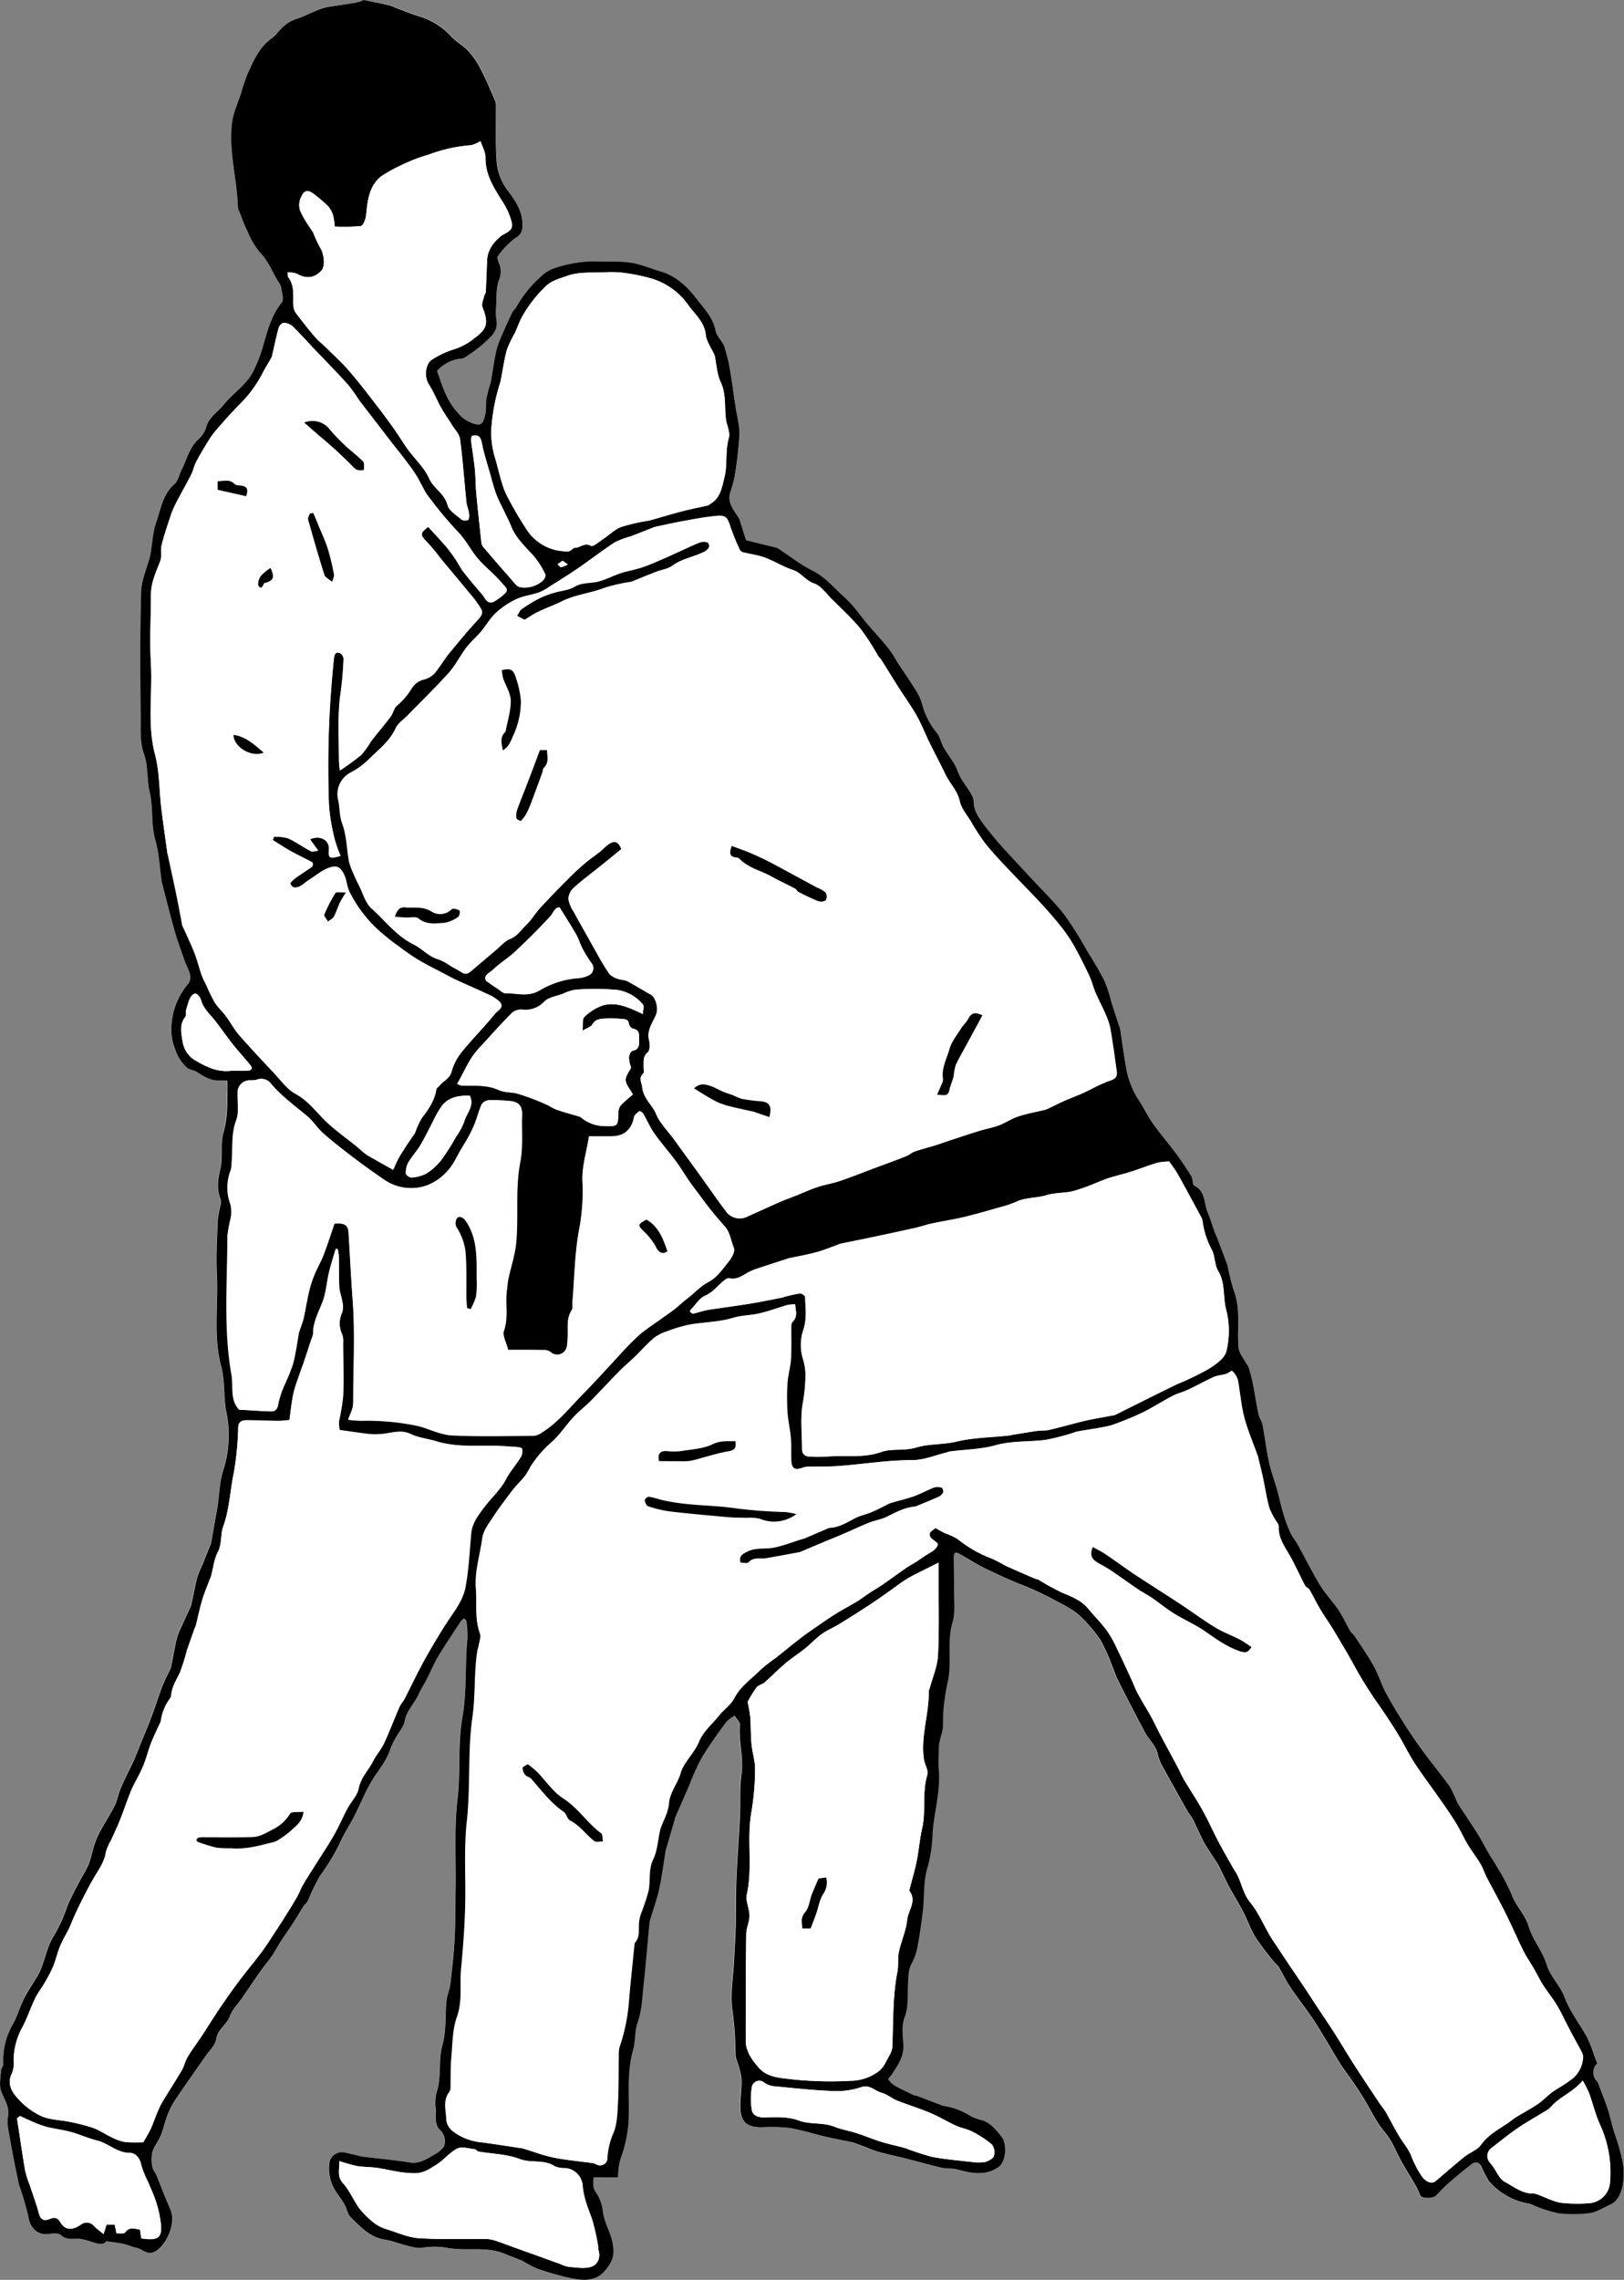 <svg xmlns="http://www.w3.org/2000/svg" viewBox="0 0 397.68 558.15"><rect x="0" y="0" width="397.68" height="558.15" fill="#808080" stroke="none"/><defs><style>.cls-1{fill:#fff;}</style></defs><g id="Layer_2" data-name="Layer 2"><g id="Layer_1-2" data-name="Layer 1"><path class="cls-1" d="M151.35,533.06a18.79,18.79,0,0,1,.44-4.38,32,32,0,0,0,2-8.75c.4-6-.57-12,1.14-18,.65-2.23.32-4.59,1.16-6.93,1-2.87,1.1-6.1,1.44-9.19.54-5,1-10,1.42-15a4.25,4.25,0,0,1,.18-.86c.73-2.47,1.62-4.9,2.18-7.4.66-3,1-6.1,1.55-9.16,0,0,0-.11,0-.17q1.13-3.81,2.23-7.62a5,5,0,0,1,.11-.53l3.51-8.06a58.08,58.08,0,0,1,3-6.62c1.8-3,3.89-5.87,5.95-8.72a9.53,9.53,0,0,1,2.13-1.65c.46.77,1.36,1.56,1.3,2.28-.32,4.06,1,8,.39,12.11-.48,3.36-.2,6.83-.37,10.24-.25,5.34-.67,10.68-.89,16-.15,3.47,0,7-.12,10.43-.08,3.05-.29,6.1-.44,9.15-.2,3.91-.93,7.9-.42,11.71.35,2.6.61,5.18.7,7.79.05,1.2.06,2.4.13,3.59a5.47,5.47,0,0,0,.28,1.18,21.08,21.08,0,0,1,1.13,4.29c.12,2.26-.26,4.54-.27,6.81,0,3.8,1.43,5.16,5.26,5.19a43.15,43.15,0,0,1,6.64.15c3,.5,6,1.47,9,2.17,2.21.51,4.44.91,6.66,1.38a5.27,5.27,0,0,1,.84.3c1.79.69,3.55,1.49,5.39,2,2.18.66,4.43,1.07,6.64,1.62,2.92.74,5.81,1.59,8.74,2.26,1.33.3,2.78.11,4.07.48,3.38,1,6.69,1.54,9.85-.53,2-1.3,2.33-5.78.75-7.67-1.3-1.55-2.54-3.13-4.52-3.84a13.94,13.94,0,0,1-3-1.07,16.58,16.58,0,0,0-6.7-2.5,3.56,3.56,0,0,1-.66-.25l-5.7-2.18c-.22-.08-.49,0-.7-.13-1.57-.76-3.17-1.48-4.69-2.34a5.69,5.69,0,0,1-1.68-1.6c-.09-.12.62-.76.91-1.2,1.43-2.23,3-4.35,2.82-7.26-.13-2.21-.49-4.65.26-6.6,1.07-2.73.71-5.39.86-8.09.09-1.84-.07-3.64,1-5.38a13.18,13.18,0,0,0,1.4-4.26c.51-2.73.88-5.49,1.23-8.25.48-3.64,0-7.32,1.21-10.94a36.42,36.42,0,0,0,1.21-8.43c.37-5.07,1.92-10,1.51-15.18-.14-1.85,0-3.72,0-5.58a9.56,9.56,0,0,1,.24-1.75c.22-1,.61-2,.73-3,.14-1.31,0-2.63.12-3.95a54.6,54.6,0,0,1,1.17-7.8c.94-4.6-.31-9.43,1.08-14.15.72-2.45.36-5.24.39-7.87s-.06-5.4-.08-8.09c0-.72.14-1.53,1.08-1,2,1.05,3.91,2.36,5.95,3.38,2.78,1.4,5.63,2.66,8.48,3.89a78.71,78.71,0,0,1,7.88,3.49c2.91,1.64,6.06,2.88,8.37,5.42a36.62,36.62,0,0,1,4.19,5.07,48.25,48.25,0,0,1,2.85,6.34c.49,1.15.86,2.35,1.41,3.46,1.54,3.1,3.15,6.18,4.74,9.26.53,1,1.15,2,1.64,3.09,1,2.06,3,3.48,3.39,5.89a12.33,12.33,0,0,0,1.48,3.48c1.85,3.4,3.76,6.77,5.66,10.14.42.73,1,1.38,1.38,2.13.89,1.76,1.68,3.56,2.56,5.33a25,25,0,0,0,1.29,2.15c.68,1.08,1.44,2.11,2.09,3.22s1.1,2.12,1.64,3.19,1,2,1.51,3c1.07,1.93,2.24,3.8,3.24,5.75s1.79,4.29,3,6.24a74.21,74.21,0,0,0,4.59,6.1,14.93,14.93,0,0,1,1.15,1.25c1,1.71,1.92,3.53,3,5.18,1.85,2.74,3.94,5.32,5.74,8.09,2.2,3.4,4.17,7,6.31,10.4,1,1.64,2.25,3.15,3.34,4.75.93,1.36,1.83,2.75,2.68,4.16,1.15,1.93,2.16,3.94,3.37,5.83.87,1.38,2.06,2.54,2.89,3.93,1.05,1.74,1.82,3.65,2.81,5.43,1.1,2,2.33,3.89,3.46,5.86.43.74.71,1.56,1.09,2.33s3.15.74,3.86,0c1-1,2-2.11,3.08-3.06,1.82-1.59,3.7-3.12,5.59-4.61a1.81,1.81,0,0,1,1.35-.39,2,2,0,0,1,1.08,1,24.5,24.5,0,0,0,1.88,3.6,16.33,16.33,0,0,0,9.81,5.45,11,11,0,0,1,1.25.52,33.44,33.44,0,0,0,6.06,1.83,30.61,30.61,0,0,0,7.71-.07c1.65-.23,3.19-1.31,4.78-2,2.08-.89,2.75-3,3.17-4.75a16.93,16.93,0,0,0-.16-6.53,62.86,62.86,0,0,0-1.94-6.6c-.56-1.89-1-3.82-1.59-5.69s-1.45-3.91-2.19-5.86a2.74,2.74,0,0,0-.35-.78,3.06,3.06,0,0,1,0-4.44l-.77-2a34.85,34.85,0,0,0-1.68-4.3c-1.82-3.32-4.24-6.38-5.55-9.88-1.1-2.94-3.47-5-4.4-8.05-1-3.25-3.45-6.06-4.4-9.31-.9-3.05-3.2-5.13-4.25-8a47.71,47.71,0,0,0-3.52-6.61c-.64-1.16-1.4-2.25-2.07-3.39-1-1.65-1.86-3.33-2.86-5s-2.26-3.45-3.38-5.17a25.86,25.86,0,0,1-1.46-2.33A30.75,30.75,0,0,0,355,437.4c-2.24-3.13-4.69-6.11-7-9.22-1.57-2.15-3.05-4.37-4.47-6.62s-3-4.77-4.27-7.26c-1.07-2-1.72-4.29-2.83-6.29-1.42-2.55-3.1-5-4.71-7.4-.3-.48-.84-.8-1.11-1.29-1-1.72-1.81-3.57-2.92-5.22-1.36-2-3.13-3.79-4.39-5.86-2-3.22-3.62-6.61-5.45-9.91-.58-1.05-1.37-2-1.88-3.06a31.14,31.14,0,0,1-1.6-4.29c-.61-2.05-1.06-4.15-1.64-6.21-.64-2.29-1.48-4.53-2-6.85-.64-2.94-1-5.95-1.54-8.9-.18-.93-.85-1.76-1-2.69-.56-2.66-1-5.36-1.49-8a36.18,36.18,0,0,0-1-3.66c-.1-.31-.4-.55-.55-.85-.66-1.27-1.74-2.51-1.86-3.83-.42-4.64.59-9.36-1.15-13.93a50.2,50.2,0,0,1-1.57-6.37c0-.11-.11-.21-.15-.32-.74-2-1.48-3.95-2.23-5.92-.26-.68-.57-1.35-.82-2-.56-1.53-1-3.1-1.65-4.6-1-2.24-.48-5.22-3.34-6.53-.23-.11-.23-.75-.33-1.14a3.87,3.87,0,0,0-.31-1.17c-1.19-1.82-2.36-3.66-3.65-5.4-1.8-2.43-3.78-4.72-5.55-7.17-1.17-1.63-2.09-3.43-3.12-5.16a27.92,27.92,0,0,1-1.81-3.06,23.23,23.23,0,0,1-1.68-4.78c-.68-3.51-1.11-7.06-1.66-10.59a4.55,4.55,0,0,0-.25-.67c-.62-1.91-1.24-3.81-1.85-5.72a35.33,35.33,0,0,0-1.67-5.16c-1.31-2.64-2.89-5.15-4.42-7.67a87.7,87.7,0,0,0-5.46-8.66c-2.42-3.11-5.29-5.88-8-8.79-1.85-2-3.75-4-5.56-6a87.71,87.71,0,0,1-5.89-6.91c-1.28-1.77-2.74-3.6-2.74-6a2.7,2.7,0,0,0-.21-1c-1-2.25-2.85-4-3.7-6.38-.74-2.13-2.36-3.93-3.49-5.93-.63-1.11-.83-2.52-1.62-3.46a18.41,18.41,0,0,1-3.61-7.1,12.71,12.71,0,0,0-1.44-3.19c-1.48-2.38-3.08-4.7-4.63-7.05a36.5,36.5,0,0,0-2-3.14c-1.66-2-3.45-4-5.16-6-1.9-2.23-3.54-4.75-5.71-6.68-2.53-2.25-4.66-5-7.86-6.55-3-1.5-5.72-3.67-8.57-5.53a2.15,2.15,0,0,0-.68-.2l-7.07-1.74c-.5-1.6-1-3.34-1.59-5.08a2.84,2.84,0,0,0-.34-.58c-1.15-1.78-2.63-3.45-2-5.82a36.56,36.56,0,0,0,1.1-3.86,96.73,96.73,0,0,0,1.22-10.56c.08-2.24-.61-4.5-.95-6.76-.49-3.27-.93-6.54-1.49-9.8-.25-1.53-.72-3-1.11-4.52a4.16,4.16,0,0,0-.4-1c-.64-1.11-1.66-2.15-1.89-3.34-.6-3.18-2.83-5.39-4.61-7.74-2.27-3-5-5.65-8.88-6.76-2.44-.7-4.82-1.76-7.31-2.14-2.71-.41-5.51-.14-8.26-.31a30.6,30.6,0,0,0-10.45,1.63,8,8,0,0,0-2.92,1.73,29,29,0,0,0-6.38,7.81c-.26.48-.74.84-1,1.33-.83,1.71-1.61,3.44-2.36,5.19a23.83,23.83,0,0,0-1.49,4c-.57,2.55-.91,5.14-1.35,7.71,0,.12-.06.23-.09.35a36.61,36.61,0,0,0-1,3.78c-.21,1.24,0,2.55-.26,3.76s-.49,2.81-2,2.58a7.85,7.85,0,0,1-3.94-2,18.79,18.79,0,0,1-3.31-4.47,34.85,34.85,0,0,1-1.9-4.73c-.23-.59-.41-1.2-.66-1.91a9,9,0,0,1,5.82-3,2,2,0,0,0,.86-.22A39.59,39.59,0,0,0,118.48,84c1.59-1.53,3.6-3,3.09-5.74a13.32,13.32,0,0,1-.08-3.22c.14-2.2,0-4.54.69-6.54a5.16,5.16,0,0,0,.07-4c-.24-.59-.6-1.51-.35-1.83a20.39,20.39,0,0,1,4.36-4.52,2.86,2.86,0,0,0,1.61-2.2c.44-3.53-1.35-6.37-3.26-9a13.7,13.7,0,0,1-2.92-7.16c-.34-4.48-.15-9-.2-13.49a4,4,0,0,0-.16-1.6c-1.12-2.6-2.22-5.22-3.52-7.74a21.21,21.21,0,0,0-3-4.44c-1.19-1.31-2.83-2.2-4.08-3.46a17.48,17.48,0,0,0-7.34-4.88c-2.24-.67-4.42-1.57-6.62-2.39a10.09,10.09,0,0,0-1.08-.47C93.45.89,91.26.44,89.06,0c-.13,0-.3.18-.47.23A12.83,12.83,0,0,1,86.9.69c-2,.31-4,.63-5.85.87-3.23.39-5.72,2.23-8.64,3.09a8.38,8.38,0,0,0-2.89,1.72c-1.07.9-1.85,2.18-3,3-3.1,2.2-4.45,5.53-5.92,8.77a45.48,45.48,0,0,0-1.56,4.66c-.74,2.3-1.82,4.55-2.16,6.91-1,7.08,1.2,14,1.39,21a1.42,1.42,0,0,0,.13.52c.74,1.82,1.39,3.68,2.26,5.45a19.88,19.88,0,0,0,3,5.07c2,2.08,3,4.65,4.39,7a4.72,4.72,0,0,1,.81,1.53c.19,1.25.75,3,.16,3.72-2.4,3-3.49,6.62-4.44,10.14a35.14,35.14,0,0,1-2.5,6.63c-1.73,3.46-5,5.36-7.22,8.2-1.47,1.86-3.71,3.09-4.38,5.64a6.06,6.06,0,0,1-1.82,2.83c-2.29,2-2.85,5-4.15,7.5-.62,1.23-.93,2.8-1.89,3.65-2.78,2.47-3.2,6-4.32,9.14-.89,2.5-1,5.28-1.44,7.93a4.37,4.37,0,0,1-.12.52c-.76,2.92-2.09,5.82-2.17,8.76-.29,10.12-.21,20.26-.11,30.4,0,3.09-.27,6.19.85,9.31,1,2.9.62,6.14,1.37,9.25.9,3.79.26,7.87,1.39,11.79.88,3.08,1,6.38,1.48,9.57,0,.12,0,.24,0,.36.77,3,1.52,5.93,2.31,8.88.53,1.95,1.07,3.89,1.68,5.81s1.29,3.8,2,5.68a15.91,15.91,0,0,1,1,2.45,3,3,0,0,1-.31,2.21A17.42,17.42,0,0,0,42,251a12.9,12.9,0,0,0,.83,5.83,10.39,10.39,0,0,0,2.9,4.52c.63.52,1.63.55,2.35,1,1.66,1.06,3.28,2.16,5.37,2.13h2.1c0,.76.11,1.23.1,1.71-.11,3.71,0,7.39-1,11.1-.8,2.75-.07,5.91-.72,8.73-.61,2.64-1,5.06.07,7.6a2.76,2.76,0,0,1-.05,1.42,28.45,28.45,0,0,0-.68,3.62c-.16,4.37-.44,8.76-.22,13.12.39,7.58-.92,15.22,1.07,22.75.94,3.51.53,7.21,1.2,10.87a27.83,27.83,0,0,1-.6,14.14c-1,3-1,6.41-1.56,9.62-.47,2.86-1,5.7-1.52,8.55a2.59,2.59,0,0,1-.18.51q-1,2.46-2,4.94a25.68,25.68,0,0,0-1.22,3c-.55,2.14-1,4.32-1.41,6.49a3.46,3.46,0,0,1-.22.69c-.71,1.56-1.45,3.12-2.14,4.69a17.67,17.67,0,0,0-1.23,3.08c-.56,2.33-1,4.7-1.42,7.05a3.27,3.27,0,0,1-.28.64c-.67,1.46-1.41,2.9-2,4.4-1,2.58-1.81,5.22-2.78,7.81-.74,2-1.58,3.92-2.38,5.88-.54,1.34-1,2.7-1.63,4-1.06,2.31-2.23,4.57-3.25,6.9-.58,1.34-.8,2.86-1.44,4.17-1,2.05-2.28,4-3.39,6a17.7,17.7,0,0,0-1.36,2.93c-.6,1.8-1,3.68-1.64,5.45a31.06,31.06,0,0,1-1.85,3.45c-.93,1.77-1.89,3.54-2.74,5.35-.59,1.25-1,2.58-1.53,3.85-.43,1-.88,2.05-1.39,3-.64,1.26-1.46,2.43-2,3.73-.66,1.56-1.09,3.21-1.66,4.81a17.59,17.59,0,0,1-1.18,2.83c-1,1.86-2.34,3.58-3.3,5.48C5,491,4.36,493.4,3.22,495.49a17.7,17.7,0,0,0-2.4,9.73c0,.59-.52,1.2-.56,1.82-.11,1.61-.51,3.37,0,4.8.69,2,2.14,3.79,1.75,6.17a8.37,8.37,0,0,0,0,2.69c.43,2.66.93,5.32,1.44,8,.41,2.13.87,4.26,1.32,6.38a3.27,3.27,0,0,0,.14.33A66.68,66.68,0,0,1,7.06,543c.42,2.54,2.31,4.25,4.85,3.92,1-.14,2.45-.27,3.07.28,1.48,1.32,3.06.79,4.64.91a16.13,16.13,0,0,1,2.92.77c1.36.37,2.75.94,3.52-.19,1.63.25,3,.39,4.34.68,1,.22,2,.72,3,.91,1.72.33,3,2.36,5.3.46,2.52-2,4.43-6.73,3.05-9.86-1.23-2.8-2.3-5.66-3.46-8.48-.27-.64-.85-1.21-.93-1.85a9.33,9.33,0,0,1,0-3.72c.43-1.44,1.47-2.67,2.06-4.08s.94-3.09,1.5-4.6a19,19,0,0,1,1.59-3.38c1.45-2.26,3-4.45,4.55-6.67,1.1-1.59,2.24-3.16,3.33-4.76.93-1.36,2.37-2.65,2.6-4.13.39-2.43,2.58-3.5,3.34-5.62.56-1.6,1.92-2.92,2.92-4.37,1.59-2.31,3.16-4.64,4.78-6.94.85-1.2,1.83-2.32,2.66-3.54s1.63-2.66,2.47-4,1.94-2.84,2.87-4.28c.8-1.25,1.53-2.54,2.33-3.79.3-.46.81-.79,1.05-1.27a50.62,50.62,0,0,1,3-6.2,50.1,50.1,0,0,0,4.82-7.95c1-2.28,2.42-4.38,3.55-6.6,1.37-2.7,2.48-5.53,4-8.14,1.64-2.84,3.89-5.31,4.92-8.51a17.4,17.4,0,0,1,1.26-2.74c.68-1.29,1.83-2.48,2.07-3.83.46-2.67,2.5-4.39,3.47-6.71.45-1.06,1.12-2,1.65-3.06,1-2,1.92-4.16,3.09-6.12,1.78-3,3.74-5.84,5.65-8.74a3,3,0,0,1,.72-.58c.19.26.53.51.56.8a23,23,0,0,1,.23,4.3c-.63,6.38,0,12.77-1.23,19.2s-.39,13.25-1.18,19.92c-.84,7.16-.36,14.48-.47,21.74-.06,4.1,0,8.21-.23,12.3-.2,3.75-.61,7.49-1.05,11.21-.18,1.55-.84,3.05-1,4.6-.29,3.53,0,7-1,10.61s-.09,7.74-1.43,11.52a11,11,0,0,0-.15,3.93c.06,1.77-.42,3.66,1.07,5.16a3.61,3.61,0,0,1,1,1.59,3.67,3.67,0,0,1-.09,2.47,8.21,8.21,0,0,1-2.6,2.08c-1.78,1.07-3.5,2.15-5.83,1.77-3.77-.61-7.58-.95-11.38-1.41a3.21,3.21,0,0,1-.52-.11c-1.29-.3-2.58-.63-3.88-.9a3.12,3.12,0,0,0-3.71,2,10.14,10.14,0,0,0,.45,5.52c.67,1.87,2.12,3.45,3.15,5.21.57,1,.72,2.31,1.48,3.07,2.41,2.41,4.74,5,8.44,5.52,1.6.23,3.12.92,4.7,1.28s3,.93,4.45.69a18.52,18.52,0,0,1,6.43.09c4.55.77,9.33-.49,13.79,1.43,1.45.62,2.95,1.11,4.37,1.76a32.62,32.62,0,0,0,3.34,1.78,72,72,0,0,0,8.8,2.49c4.57.86,7.16.13,9.5-4.16.79-1.45.61-3.78.12-5.5-.63-2.24-1.82-4.31-2.16-6.71a9.93,9.93,0,0,0-1.56-4.51c-1-1.32-.78-2.48-.71-3.89Z"/><path d="M151.35,533.06h-6c-.07,1.41-.3,2.57.71,3.89a9.93,9.93,0,0,1,1.56,4.51c.34,2.4,1.53,4.47,2.16,6.71.49,1.72.67,4.05-.12,5.5-2.34,4.29-4.93,5-9.5,4.16a72,72,0,0,1-8.8-2.49,32.62,32.62,0,0,1-3.34-1.78c-1.42-.65-2.92-1.14-4.37-1.76-4.46-1.92-9.24-.66-13.79-1.43a18.52,18.52,0,0,0-6.43-.09c-1.41.24-3-.34-4.45-.69s-3.1-1.05-4.7-1.28c-3.7-.54-6-3.11-8.44-5.52-.76-.76-.91-2.09-1.48-3.07-1-1.76-2.48-3.34-3.15-5.21a10.14,10.14,0,0,1-.45-5.52,3.12,3.12,0,0,1,3.71-2c1.3.27,2.59.6,3.88.9a3.21,3.21,0,0,0,.52.11c3.8.46,7.61.8,11.38,1.41,2.33.38,4-.7,5.83-1.77a8.21,8.21,0,0,0,2.6-2.08,3.67,3.67,0,0,0,.09-2.47,3.61,3.61,0,0,0-1-1.59c-1.49-1.5-1-3.39-1.07-5.16a11,11,0,0,1,.15-3.93c1.34-3.78.42-7.85,1.43-11.52s.71-7.08,1-10.61c.13-1.55.79-3.05,1-4.6.44-3.72.85-7.46,1.05-11.21.21-4.09.17-8.2.23-12.3.11-7.26-.37-14.58.47-21.74.79-6.67,0-13.43,1.18-19.92s.6-12.82,1.23-19.2a23,23,0,0,0-.23-4.3c0-.29-.37-.54-.56-.8a3,3,0,0,0-.72.58c-1.91,2.9-3.87,5.77-5.65,8.74-1.17,2-2,4.08-3.09,6.12-.53,1-1.2,2-1.65,3.06-1,2.32-3,4-3.47,6.71-.24,1.35-1.39,2.54-2.07,3.83A17.4,17.4,0,0,0,95.67,428c-1,3.2-3.28,5.67-4.92,8.51-1.51,2.61-2.62,5.44-4,8.14-1.13,2.22-2.56,4.32-3.55,6.6a50.1,50.1,0,0,1-4.82,7.95,50.62,50.62,0,0,0-3,6.2c-.24.48-.75.81-1.05,1.27-.8,1.25-1.53,2.54-2.33,3.79-.93,1.44-1.93,2.84-2.87,4.28s-1.59,2.69-2.47,4-1.81,2.34-2.66,3.54c-1.62,2.3-3.19,4.63-4.78,6.94-1,1.45-2.36,2.77-2.92,4.37-.76,2.12-3,3.19-3.34,5.62-.23,1.48-1.67,2.77-2.6,4.13-1.09,1.6-2.23,3.17-3.33,4.76-1.53,2.22-3.1,4.41-4.55,6.67a19,19,0,0,0-1.59,3.38c-.56,1.51-.89,3.12-1.5,4.6s-1.63,2.64-2.06,4.08a9.33,9.33,0,0,0,0,3.72c.08.64.66,1.21.93,1.85,1.16,2.82,2.23,5.68,3.46,8.48,1.38,3.13-.53,7.82-3.05,9.86-2.34,1.9-3.58-.13-5.3-.46-1-.19-2-.69-3-.91-1.34-.29-2.71-.43-4.34-.68-.77,1.13-2.16.56-3.52.19a16.13,16.13,0,0,0-2.92-.77c-1.58-.12-3.16.41-4.64-.91-.62-.55-2.05-.42-3.07-.28-2.54.33-4.43-1.38-4.85-3.92a66.68,66.68,0,0,0-2.17-7.59,3.27,3.27,0,0,1-.14-.33c-.45-2.12-.91-4.25-1.32-6.38-.51-2.65-1-5.31-1.44-8A8.37,8.37,0,0,1,2,518c.39-2.38-1.06-4.13-1.75-6.17-.49-1.43-.09-3.19,0-4.8,0-.62.6-1.23.56-1.82a17.7,17.7,0,0,1,2.4-9.73C4.36,493.4,5,491,6.06,488.91c1-1.9,2.25-3.62,3.3-5.48a17.59,17.59,0,0,0,1.18-2.83c.57-1.6,1-3.25,1.66-4.81.55-1.3,1.37-2.47,2-3.73.51-1,1-2,1.39-3,.53-1.27.94-2.6,1.53-3.85.85-1.81,1.81-3.58,2.74-5.35a31.06,31.06,0,0,0,1.85-3.45c.66-1.77,1-3.65,1.64-5.45A17.7,17.7,0,0,1,24.72,448c1.11-2,2.37-3.95,3.39-6,.64-1.31.86-2.83,1.44-4.17,1-2.33,2.19-4.59,3.25-6.9.59-1.31,1.09-2.67,1.63-4,.8-2,1.64-3.9,2.38-5.88,1-2.59,1.8-5.23,2.78-7.81.57-1.5,1.31-2.94,2-4.4a3.27,3.27,0,0,0,.28-.64c.47-2.35.86-4.72,1.42-7.05a17.67,17.67,0,0,1,1.23-3.08c.69-1.57,1.43-3.13,2.14-4.69a3.46,3.46,0,0,0,.22-.69c.46-2.17.86-4.35,1.41-6.49a25.68,25.68,0,0,1,1.22-3q1-2.47,2-4.94a2.59,2.59,0,0,0,.18-.51c.51-2.85,1-5.69,1.52-8.55.52-3.21.52-6.59,1.56-9.62a27.83,27.83,0,0,0,.6-14.14c-.67-3.66-.26-7.36-1.2-10.87-2-7.53-.68-15.17-1.07-22.75-.22-4.36.06-8.75.22-13.12a28.45,28.45,0,0,1,.68-3.62,2.76,2.76,0,0,0,.05-1.42c-1.07-2.54-.68-5-.07-7.6.65-2.82-.08-6,.72-8.73,1.07-3.71.94-7.39,1-11.1,0-.48,0-1-.1-1.71h-2.1c-2.09,0-3.71-1.07-5.37-2.13-.72-.45-1.72-.48-2.35-1a10.39,10.39,0,0,1-2.9-4.52A12.9,12.9,0,0,1,42,251a17.42,17.42,0,0,1,4.22-10.32,3,3,0,0,0,.31-2.21,15.91,15.91,0,0,0-1-2.45c-.69-1.88-1.37-3.77-2-5.68s-1.15-3.86-1.68-5.81c-.79-2.95-1.54-5.92-2.31-8.88,0-.12,0-.24,0-.36-.47-3.19-.6-6.49-1.48-9.57-1.13-3.92-.49-8-1.39-11.79-.75-3.11-.34-6.35-1.37-9.25-1.12-3.12-.82-6.22-.85-9.31-.1-10.14-.18-20.28.11-30.4.08-2.94,1.41-5.84,2.17-8.76a4.37,4.37,0,0,0,.12-.52c.45-2.65.55-5.43,1.44-7.93,1.12-3.15,1.54-6.67,4.32-9.14,1-.85,1.27-2.42,1.89-3.65,1.3-2.54,1.86-5.46,4.15-7.5a6.06,6.06,0,0,0,1.82-2.83c.67-2.55,2.91-3.78,4.38-5.64,2.25-2.84,5.49-4.74,7.22-8.2a35.14,35.14,0,0,0,2.5-6.63c1-3.52,2-7.12,4.44-10.14.59-.74,0-2.47-.16-3.72a4.72,4.72,0,0,0-.81-1.53c-1.41-2.38-2.42-5-4.39-7a19.88,19.88,0,0,1-3-5.07c-.87-1.77-1.52-3.63-2.26-5.45a1.42,1.42,0,0,1-.13-.52c-.19-7-2.39-14-1.39-21,.34-2.36,1.42-4.61,2.16-6.91a45.48,45.48,0,0,1,1.56-4.66c1.47-3.24,2.82-6.57,5.92-8.77,1.13-.81,1.91-2.09,3-3a8.38,8.38,0,0,1,2.89-1.72c2.92-.86,5.41-2.7,8.64-3.09C82.94,1.32,85,1,86.9.69A12.83,12.83,0,0,0,88.59.23c.17-.05.34-.25.47-.23,2.2.44,4.39.89,6.58,1.37a10.09,10.09,0,0,1,1.08.47c2.2.82,4.38,1.72,6.62,2.39a17.48,17.48,0,0,1,7.34,4.88c1.25,1.26,2.89,2.15,4.08,3.46a21.21,21.21,0,0,1,3,4.44c1.3,2.52,2.4,5.14,3.52,7.74a4,4,0,0,1,.16,1.6c.05,4.5-.14,9,.2,13.49A13.7,13.7,0,0,0,124.61,47c1.91,2.58,3.7,5.42,3.26,9a2.86,2.86,0,0,1-1.61,2.2,20.39,20.39,0,0,0-4.36,4.52c-.25.32.11,1.24.35,1.83a5.16,5.16,0,0,1-.07,4c-.73,2-.55,4.34-.69,6.54a13.32,13.32,0,0,0,.08,3.22c.51,2.78-1.5,4.21-3.09,5.74a39.59,39.59,0,0,1-4.75,3.54,2,2,0,0,1-.86.22,9,9,0,0,0-5.82,3c.25.71.43,1.32.66,1.91a34.85,34.85,0,0,0,1.9,4.73,18.79,18.79,0,0,0,3.31,4.47,7.85,7.85,0,0,0,3.94,2c1.5.23,1.73-1.49,2-2.58s.05-2.52.26-3.76a36.61,36.61,0,0,1,1-3.78c0-.12.07-.23.09-.35.44-2.57.78-5.16,1.35-7.71a23.83,23.83,0,0,1,1.49-4c.75-1.75,1.53-3.48,2.36-5.19.23-.49.71-.85,1-1.33a29,29,0,0,1,6.38-7.81,8,8,0,0,1,2.92-1.73A30.6,30.6,0,0,1,146.17,64c2.75.17,5.55-.1,8.26.31,2.49.38,4.87,1.44,7.31,2.14,3.84,1.11,6.61,3.79,8.88,6.76,1.78,2.35,4,4.56,4.61,7.74.23,1.19,1.25,2.23,1.89,3.34a4.16,4.16,0,0,1,.4,1c.39,1.5.86,3,1.11,4.52.56,3.26,1,6.53,1.49,9.8.34,2.26,1,4.52.95,6.76a96.73,96.73,0,0,1-1.22,10.56,36.56,36.56,0,0,1-1.1,3.86c-.61,2.37.87,4,2,5.82a2.84,2.84,0,0,1,.34.58c.56,1.74,1.09,3.48,1.59,5.08l7.07,1.74a2.15,2.15,0,0,1,.68.2c2.85,1.86,5.54,4,8.57,5.53,3.2,1.59,5.33,4.3,7.86,6.55,2.17,1.93,3.81,4.45,5.71,6.68,1.71,2,3.5,3.92,5.16,6a36.5,36.5,0,0,1,2,3.14c1.55,2.35,3.15,4.67,4.63,7.05a12.71,12.71,0,0,1,1.44,3.19,18.41,18.41,0,0,0,3.61,7.1c.79.94,1,2.35,1.62,3.46,1.13,2,2.75,3.8,3.49,5.93.85,2.42,2.7,4.13,3.7,6.38a2.7,2.7,0,0,1,.21,1c0,2.43,1.46,4.26,2.74,6a87.71,87.71,0,0,0,5.89,6.91c1.81,2,3.71,4,5.56,6,2.69,2.91,5.56,5.68,8,8.79a87.7,87.7,0,0,1,5.46,8.66c1.53,2.52,3.11,5,4.42,7.67a35.33,35.33,0,0,1,1.67,5.16c.61,1.91,1.23,3.81,1.85,5.72a4.55,4.55,0,0,1,.25.67c.55,3.53,1,7.08,1.66,10.59a23.23,23.23,0,0,0,1.68,4.78,27.92,27.92,0,0,0,1.81,3.06c1,1.73,1.95,3.53,3.12,5.16,1.77,2.45,3.75,4.74,5.55,7.17,1.29,1.74,2.46,3.58,3.65,5.4a3.87,3.87,0,0,1,.31,1.17c.1.39.1,1,.33,1.14,2.86,1.31,2.38,4.29,3.34,6.53.64,1.5,1.09,3.07,1.65,4.6.25.69.56,1.36.82,2,.75,2,1.49,3.95,2.23,5.92,0,.11.12.21.15.32a50.2,50.2,0,0,0,1.57,6.37c1.74,4.57.73,9.29,1.15,13.93.12,1.32,1.2,2.56,1.86,3.83.15.3.45.54.55.85a36.18,36.18,0,0,1,1,3.66c.53,2.67.93,5.37,1.49,8,.19.93.86,1.76,1,2.69.57,3,.9,6,1.54,8.9.5,2.32,1.34,4.56,2,6.85.58,2.06,1,4.16,1.64,6.21a31.14,31.14,0,0,0,1.6,4.29c.51,1.08,1.3,2,1.88,3.06,1.83,3.3,3.49,6.69,5.45,9.91,1.26,2.07,3,3.83,4.39,5.86,1.11,1.65,1.92,3.5,2.92,5.22.27.49.81.81,1.11,1.29,1.61,2.44,3.29,4.85,4.71,7.4,1.11,2,1.76,4.26,2.83,6.29,1.3,2.49,2.78,4.88,4.27,7.26s2.9,4.47,4.47,6.62c2.27,3.11,4.72,6.09,7,9.22a30.75,30.75,0,0,1,1.78,3.75,25.86,25.86,0,0,0,1.46,2.33c1.12,1.72,2.29,3.42,3.38,5.17s1.89,3.31,2.86,5c.67,1.14,1.43,2.23,2.07,3.39a47.71,47.71,0,0,1,3.52,6.61c1,2.88,3.35,5,4.25,8,.95,3.25,3.4,6.06,4.4,9.31.93,3.06,3.3,5.11,4.4,8.05,1.31,3.5,3.73,6.56,5.55,9.88a34.85,34.85,0,0,1,1.68,4.3l.77,2a3.06,3.06,0,0,0,0,4.44,2.74,2.74,0,0,1,.35.78c.74,1.95,1.54,3.88,2.19,5.86s1,3.8,1.59,5.69a62.86,62.86,0,0,1,1.94,6.6,16.93,16.93,0,0,1,.16,6.53c-.42,1.76-1.09,3.86-3.17,4.75-1.59.68-3.13,1.76-4.78,2a30.61,30.61,0,0,1-7.71.07A33.44,33.44,0,0,1,375.7,540a11,11,0,0,0-1.25-.52,16.33,16.33,0,0,1-9.81-5.45,24.5,24.5,0,0,1-1.88-3.6,2,2,0,0,0-1.08-1,1.81,1.81,0,0,0-1.35.39c-1.89,1.49-3.77,3-5.59,4.61-1.08.95-2.08,2-3.08,3.06-.71.75-3.47.8-3.86,0s-.66-1.59-1.09-2.33c-1.13-2-2.36-3.88-3.46-5.86-1-1.78-1.76-3.69-2.81-5.43-.83-1.39-2-2.55-2.89-3.93-1.21-1.89-2.22-3.9-3.37-5.83-.85-1.41-1.75-2.8-2.68-4.16-1.09-1.6-2.31-3.11-3.34-4.75-2.14-3.44-4.11-7-6.31-10.4-1.8-2.77-3.89-5.35-5.74-8.09-1.12-1.65-2-3.47-3-5.18a14.93,14.93,0,0,0-1.15-1.25,74.21,74.21,0,0,1-4.59-6.1c-1.21-2-1.94-4.19-3-6.24s-2.17-3.82-3.24-5.75c-.54-1-1-2-1.51-3s-1-2.16-1.64-3.19-1.41-2.14-2.09-3.22a25,25,0,0,1-1.29-2.15c-.88-1.77-1.67-3.57-2.56-5.33-.38-.75-1-1.4-1.38-2.13-1.9-3.37-3.81-6.74-5.66-10.14a12.33,12.33,0,0,1-1.48-3.48c-.44-2.41-2.43-3.83-3.39-5.89-.49-1.05-1.11-2.05-1.64-3.09-1.59-3.08-3.2-6.16-4.74-9.26-.55-1.11-.92-2.31-1.41-3.46a48.25,48.25,0,0,0-2.85-6.34,36.62,36.62,0,0,0-4.19-5.07c-2.31-2.54-5.46-3.78-8.37-5.42a78.71,78.71,0,0,0-7.88-3.49c-2.85-1.23-5.7-2.49-8.48-3.89-2-1-3.93-2.33-5.95-3.38-.94-.49-1.09.32-1.08,1,0,2.69.11,5.39.08,8.09s.33,5.42-.39,7.87c-1.39,4.72-.14,9.55-1.08,14.15a54.6,54.6,0,0,0-1.17,7.8c-.08,1.32,0,2.64-.12,3.95-.12,1-.51,2-.73,3a9.56,9.56,0,0,0-.24,1.75c0,1.86-.16,3.73,0,5.58.41,5.16-1.14,10.11-1.51,15.18a36.42,36.42,0,0,1-1.21,8.43c-1.16,3.62-.73,7.3-1.21,10.94-.35,2.76-.72,5.52-1.23,8.25a13.18,13.18,0,0,1-1.4,4.26c-1,1.74-.88,3.54-1,5.38-.15,2.7.21,5.36-.86,8.09-.75,1.95-.39,4.39-.26,6.6.18,2.91-1.39,5-2.82,7.26-.29.44-1,1.08-.91,1.2a5.69,5.69,0,0,0,1.68,1.6c1.52.86,3.12,1.58,4.69,2.34.21.1.48.05.7.13l5.7,2.18a3.56,3.56,0,0,0,.66.25,16.58,16.58,0,0,1,6.7,2.5,13.94,13.94,0,0,0,3,1.07c2,.71,3.22,2.29,4.52,3.84,1.58,1.89,1.24,6.37-.75,7.67-3.16,2.07-6.47,1.5-9.85.53-1.29-.37-2.74-.18-4.07-.48-2.93-.67-5.82-1.52-8.74-2.26-2.21-.55-4.46-1-6.64-1.62-1.84-.55-3.6-1.35-5.39-2a5.27,5.27,0,0,0-.84-.3c-2.22-.47-4.45-.87-6.66-1.38-3-.7-6-1.67-9-2.17a43.15,43.15,0,0,0-6.64-.15c-3.83,0-5.28-1.39-5.26-5.19,0-2.27.39-4.55.27-6.81a21.08,21.08,0,0,0-1.13-4.29,5.47,5.47,0,0,1-.28-1.18c-.07-1.19-.08-2.39-.13-3.59-.09-2.61-.35-5.19-.7-7.79-.51-3.81.22-7.8.42-11.71.15-3,.36-6.1.44-9.15.09-3.47,0-7,.12-10.43.22-5.35.64-10.69.89-16,.17-3.41-.11-6.88.37-10.24.59-4.1-.71-8.05-.39-12.11.06-.72-.84-1.51-1.3-2.28a9.53,9.53,0,0,0-2.13,1.65c-2.06,2.85-4.15,5.7-5.95,8.72a58.08,58.08,0,0,0-3,6.62l-3.51,8.06a5,5,0,0,0-.11.53q-1.11,3.81-2.23,7.62c0,.06,0,.12,0,.17-.51,3.06-.89,6.14-1.55,9.16-.56,2.5-1.45,4.93-2.18,7.4a4.25,4.25,0,0,0-.18.86c-.47,5-.88,10-1.42,15-.34,3.09-.42,6.32-1.44,9.19-.84,2.34-.51,4.7-1.16,6.93-1.71,5.92-.74,12-1.14,18a32,32,0,0,1-2,8.75A18.79,18.79,0,0,0,151.35,533.06Zm43.36-213.73a8.85,8.85,0,0,0-1.85.13c-2.4.69-4.74,1.59-7.17,2.12-2.09.45-4.21.42-6.36,1.08-3.35,1-7,1-10.52,1.62a34.69,34.69,0,0,0-5.5,1.64,10,10,0,0,0-3.15,1.6c-1.65,1.4-3.09,3-4.64,4.55-1.32,1.27-2.74,2.44-4,3.74-2.31,2.34-4.52,4.76-6.82,7.09-1.4,1.41-3,2.63-4.33,4.07-1.77,1.91-3.21,4.16-5.11,5.89a28.58,28.58,0,0,0-5.3,6.07,22.21,22.21,0,0,1-1.4,2.36c-.92,1.17-2,2.19-2.95,3.37-1.69,2.2-3.37,4.41-4.88,6.73-1.07,1.63-2.41,3.37-2.65,5.19-.54,4.11-1.9,8.1-1.56,12.34.29,3.66-.33,7.38,1,11,.31.8-.16,1.92-.31,2.89-.07.46-.26.91-.33,1.37-.85,5.33-.41,10.72-1.19,16.13-1.21,8.39-.44,17-1.38,25.54-.78,7.06-.2,14.25-.42,21.38-.15,5-.54,10-1,14.92-.35,3.85.39,7.69-1,11.59-1.14,3.2-1.08,6.84-1.4,10.3-.2,2.21-.11,4.44-.18,6.66a2.43,2.43,0,0,1-.23,1.37c-1.78,2.18-.82,4.7-.8,7.05a4.15,4.15,0,0,0,1.56,2.61,13.4,13.4,0,0,0,7.13,2.73c3.3.42,6.59,1,9.89,1.46a4.91,4.91,0,0,1,.51.15c2.38.72,4.71,1.63,7.13,2.11,3.15.63,6.37.9,9.56,1.35a3.69,3.69,0,0,1,1,.36,1.79,1.79,0,0,0,2.57-1.25,17.46,17.46,0,0,1,1.38-6.24c1-2.22,1.07-5,1.21-7.47.21-3.95.14-7.91.21-11.87a6.31,6.31,0,0,1,.2-2,44.68,44.68,0,0,0,2.26-10.85c.39-4.72.91-9.43,1.37-14.14a1,1,0,0,1,.13-.52c1.35-1.49.82-3.34,1-5.06a9.18,9.18,0,0,1,.41-1.87,55,55,0,0,0,1.91-5.73c.53-2.55-.1-5.2,1.16-7.78,1-2,1.1-4.47,1.6-6.73a5.88,5.88,0,0,1,.16-.7c.72-2,1.91-4,2.07-6.12.22-2.94,2.23-5,2.92-7.67a9,9,0,0,1,1.22-2.39c1-1.68,2.43-3.22,3.17-5,1.08-2.64,3.21-4.35,4.9-6.45,1.22-1.52,3-2.71,3.84-4.39,1.53-2.92,4.17-4.65,6.35-6.86a37.19,37.19,0,0,1,3.76-2.94c1.92-1.52,3.79-3.09,5.73-4.58,1.35-1,2.77-2,4.18-3s3.09-2.18,4.7-3.17,3.48-2,5.18-3c1.1-.67,2.11-1.46,3.18-2.17s2.12-1.29,3.15-2c2-1.36,3.91-2.79,5.89-4.15.9-.61,1.86-1.12,2.78-1.71a37,37,0,0,1,3.15-2.06c1-.51,2.11-1.81,1.62-2.29s-1.17-.87-1.62-1.41a1.23,1.23,0,0,1-.12-1.18,6.27,6.27,0,0,1,1.35-1.08c.79.44,1.5.87,2.25,1.23a19.13,19.13,0,0,1,3.17,1.47,30.08,30.08,0,0,0,8.32,4.77,36.11,36.11,0,0,1,3.38,1.75c2.41,1.1,4.85,2.14,7.28,3.19.27.12.59.11.84.25a57.92,57.92,0,0,0,5.82,3.19c2.36,1,4.66,1.86,6.34,3.9,1.51,1.82,3.2,3.5,4.6,5.39a29,29,0,0,1,2.52,4.53c1.2,2.43,2.31,4.89,3.45,7.34.56,1.21,1,2.47,1.65,3.63,1,1.91,2.2,3.75,3.25,5.65.76,1.38,1.4,2.83,2.14,4.22,1.36,2.58,2.77,5.13,4.14,7.7.61,1.14,1.09,2.34,1.74,3.44,1.46,2.47,3.08,4.86,4.47,7.36s2.5,5,3.81,7.52c1.15,2.2,2.4,4.35,3.62,6.52.41.72.91,1.4,1.26,2.16,1,2.11,1.5,4.58,2.93,6.32,2.46,3,3.73,6.6,5.85,9.73,1,1.42,1.9,2.87,2.86,4.3,1.52,2.28,3.07,4.55,4.6,6.83,1,1.45,1.9,2.91,2.86,4.36,1.52,2.3,3.07,4.58,4.56,6.9,1.17,1.81,2.26,3.67,3.4,5.5.95,1.52,1.91,3,2.9,4.54q2.44,3.72,4.94,7.44c.42.62.95,1.19,1.32,1.84,1.12,2,2.14,4,3.28,5.91.89,1.52,2.08,2.89,2.82,4.48a26.34,26.34,0,0,0,2.78,5.44c1.08,1.38,2.36,1.86,3.29,1.07,2.37-2,4.7-4,7.12-6,1.26-1,3-1.58,3.93-2.82,1.9-2.66,4.7-4,7.21-5.79.49-.36,1-.75,1.48-1.07,1.75-1.06,3.57-2,5.26-3.17,1.29-.88,2.38-2.06,3.65-3,1.47-1.06,3.12-1.9,4.55-3a7.12,7.12,0,0,0,2.9-5.63,2.76,2.76,0,0,0-.41-1.28c-1-2-2.11-3.92-3.15-5.88-.95-1.79-1.77-3.65-2.81-5.37s-2.36-3.34-3.46-5.06c-.81-1.27-1.46-2.64-2.21-3.95-.85-1.47-1.84-2.87-2.59-4.38-1.45-2.91-2.72-5.9-4.16-8.8-1.53-3.06-3.2-6.06-4.77-9.1-.57-1.12-.95-2.34-1.59-3.41-1-1.65-2.17-3.17-3.16-4.81s-1.77-3.44-2.77-5.08c-1.17-1.91-2.45-3.74-3.73-5.57-1.47-2.12-3-4.18-4.48-6.29-.93-1.34-1.87-2.68-2.71-4.08-1-1.75-1.94-3.59-3-5.34s-2.22-3.55-3.38-5.3-2.26-3.24-3.35-4.89q-1.46-2.2-2.8-4.47c-.81-1.37-1.56-2.79-2.35-4.18-.44-.79-.88-1.57-1.34-2.34-1-1.75-2.06-3.51-3.13-5.24s-2.09-3.16-3.06-4.79-1.66-3.13-2.55-4.66c-.25-.42-.89-.63-1.12-1.06-1.39-2.64-2.57-5.39-4.09-7.95-1.22-2-2.45-4-2.36-6.45a1.7,1.7,0,0,0-.25-.83,19.53,19.53,0,0,1-2-3.64c-.71-2.47-1.07-5-1.61-7.55-.39-1.81-.85-3.59-1.28-5.39,0-.05-.06-.1-.08-.16-1.09-3.07-2.41-6.08-3.22-9.22s-1-6.21-1.6-9.29a5.24,5.24,0,0,0-1.37-2.07c-.05-.07-.8.55-1.27.73a13.11,13.11,0,0,1-1.56.36,7.74,7.74,0,0,0-1.54.4c-2.16,1-4.28,2.17-6.45,3.19-1.18.55-2.48.85-3.63,1.45-2.27,1.19-4.45,2.54-6.71,3.75a73.61,73.61,0,0,1-8.43,3.49c-2.72.66-5.51,1-8.27,1.5l-.18.05a54.78,54.78,0,0,1-7.54,2c-4.11.53-8.26.17-12.38,1.34-3.59,1-7.45,1-11.19,1.51-.17,0-.33.14-.51.18-2.87.68-5.75,1.94-8.62,1.93-6.27,0-12.4,1.07-18.61,1.48-2.15.14-4.31.07-6.47.12a4.76,4.76,0,0,0-1.6.2c-2.08.82-2.9.29-3-2,0-1.79,0-3.6-.12-5.39-.18-2.06-.68-4.09-.81-6.15a55,55,0,0,1,0-7.15c.11-1.92.71-3.8.84-5.72.16-2.51.05-5,.09-7.55,0-.59,0-1.39.32-1.72C195.42,322.32,194.83,320.89,194.71,319.33ZM152.16,207.87c-1.8,1.47-3.48,2.85-5.16,4.21-2.22,1.78-4.51,3.47-6.62,5.38a3.82,3.82,0,0,0-1.21,2.68,8.23,8.23,0,0,0,1.31,3.11c1.13,2.12,2.33,4.2,3.5,6.29.77,1.37,1.52,2.75,2.31,4.11a53.32,53.32,0,0,0,2.93,4.82,4.89,4.89,0,0,0,2.19,1.22c.7.28,1.55.21,2.2.55,1.91,1,3.73,2.18,5.63,3.21,1.37.74,2,3.39,1.43,4.86-.75,2-2.35,3.8-1.77,6.27.23,1,.27,2.58-.32,3.09-1.26,1.11-.93,2.32-1,3.58,0,.54.2,1.31-.07,1.57-1.23,1.17-.4,2.13-.26,3.41.31,2.77,2.46,4.26,3.4,6.53s2.92,4.19,4.43,6.27q3,4.13,6,8.28c2.18,3,4.28,6.09,6.52,9.05a4.18,4.18,0,0,0,5.48,1.47c2.77-1.25,5.53-2.51,8.31-3.73,1.11-.48,2.26-.87,3.38-1.32,1.8-.71,3.56-1.53,5.39-2.14s3.67-.87,5.44-1.48c3-1,6-2.22,9-3.34,2.44-.91,4.88-1.79,7.3-2.75.74-.29,1.37-.91,2.12-1.16,1.69-.58,3.44-1,5.15-1.54,1.33-.42,2.63-.91,4-1.34,2.22-.73,4.44-1.48,6.68-2.16,1.59-.49,3.26-.78,4.82-1.37s3-1.61,4.62-2.14c2.08-.69,4.26-1.07,6.4-1.59a5.2,5.2,0,0,0,1-.36c1.27-.6,2.51-1.24,3.78-1.81s2.64-1.08,3.95-1.64c.87-.38,1.73-.79,2.59-1.19a36,36,0,0,1,4.78-2.19c1.24-.37,1.78-.93,1.62-2.11-.48-3.53-1-7.07-1.57-10.58a16.88,16.88,0,0,0-1.22-3.61c-.75-1.75-1.66-3.44-2.41-5.19-.56-1.32-.87-2.75-1.48-4-1.1-2.37-2.27-4.72-3.54-7a37,37,0,0,0-3.13-4.77c-1.64-2.09-3.39-4.1-5.2-6.05-2.8-3-5.72-5.93-8.54-8.94-1.78-1.89-3.58-3.79-5.18-5.83a55.26,55.26,0,0,1-3.44-5.3c-1-1.61-2.35-3.18-2.73-4.94-.55-2.59-2.4-4.3-3.47-6.51-1.34-2.77-2.79-5.5-4.15-8.27-1-2.09-1.86-4.28-3-6.29-1.35-2.38-3-4.6-4.43-6.9s-2.78-4.47-4.18-6.69c-.23-.37-.58-.67-.81-1a61.47,61.47,0,0,0-4.19-6.49c-2.17-2.62-4.69-5-7.11-7.36-1.38-1.37-2.65-3.25-4.33-3.82-2.12-.72-3.18-2.68-5.27-3.34-2.34-.73-4.46-2.11-6.77-3-1.7-.62-3.54-.84-5.31-1.29a1.33,1.33,0,0,1-.83-.57,55.85,55.85,0,0,1-2.27-5.56c-.8-2.54-1.23-3.05-3.83-2.76s-5.31.78-8,1.27c-2.27.41-4.52.93-6.78,1.41a1.15,1.15,0,0,0-.17.06c-1.91.76-3.82,1.52-5.75,2.26a19.34,19.34,0,0,0-3.86,1.45c-3,2-5.93,4.24-8.94,6.31-2.28,1.57-4.64,3-7,4.51a12.16,12.16,0,0,1-2.51,1.4c-1.85.63-3.87.86-5.62,1.67a19.76,19.76,0,0,0-5,3.35c-1.39,1.28-2.33,3-3.57,4.5s-2.58,2.53-3.67,4c-1.51,2-2.61,4.29-4.25,6.13-3.25,3.62-6.75,7-10.14,10.49-1,1-2.36,1.9-2.92,3.14-1.55,3.37-4.46,5.43-6.92,7.93a18.82,18.82,0,0,1-4.12,2.89,5.9,5.9,0,0,0-3,6.68c.43,1.91.26,3.84,1,5.84,1.08,2.84,1.07,6.08,1.63,9.13a13.77,13.77,0,0,0,1,2.8c.44,1.05.91,2.09,1.43,3.1,1,1.94,1.58,4.33,3.1,5.68,3.35,3,6.07,6.72,10.26,8.79,2.16,1.07,3.79,3.09,6.29,3.75a12.16,12.16,0,0,1,2.76,1.53c.92.53,1.87,1,2.76,1.59,1.32.85,2.07-.1,2.92-.82,1.83-1.54,3.65-3.1,5.48-4.63,1.12-.94,2.14-2.18,3.43-2.7,1.81-.72,2.72-2.26,4-3.47s2.17-2.81,3.36-4.11c2.26-2.45,4.58-4.83,6.93-7.19,1.36-1.37,2.78-2.69,4.26-3.94s3-2.12,4.29-3.38C150,205.59,151.23,205.56,152.16,207.87ZM83.23,188.64a59,59,0,0,0,5.18-3.89,27,27,0,0,0,2.46-3.41c1.55-2,3.2-3.91,4.72-5.94.62-.82.8-2.07,1.55-2.71a17,17,0,0,0,3.71-4.38,4.78,4.78,0,0,1,2.83-2,5.32,5.32,0,0,0,3.09-2.07c1-1.29,1.87-2.77,2.92-4.06,2.32-2.83,4.65-5.66,7.13-8.35.79-.86,1.53-1.72,1-2.71a25.88,25.88,0,0,0-2.93-4c-2.31-2.82-4.66-5.61-7-8.42a46.88,46.88,0,0,0-3.31-4c-1.79-1.73-1.83-2.28.24-3.77,1.49,1.65,3,3.26,4.46,4.94a34.05,34.05,0,0,1,2.25,3.07c.65.95,1.14,2,1.84,2.92,1.47,1.89,3,3.74,4.59,5.52.77.86,1.25,2.57,2.83,1.9a13.08,13.08,0,0,0,3.09-2.36,1,1,0,0,0,.06-1c-.83-1-1.72-2-2.63-2.9-1.46-1.48-3.1-2.83-4.42-4.42-1.6-1.93-2.76-4.24-4.45-6.07a94.44,94.44,0,0,1-7.08-8.4,17.68,17.68,0,0,1-1.15-1.58c-1-1.75-1.8-3.63-3-5.27-1.83-2.62-3.88-5.08-5.83-7.62l-4.75-6.18c-.93-1.22-1.89-2.42-2.8-3.65a41.4,41.4,0,0,0-2.58-3.62c-2.83-3.1-5.77-6.11-8.66-9.15-1.67-1.76-3.27-3.57-5-5.25a3.32,3.32,0,0,0-2.15-.78c-.43,0-1.08.72-1.23,1.23-.59,2.13-1,4.3-1.53,6.45a3,3,0,0,1-.24.85c-.68,1.21-1.44,2.38-2.07,3.61A30.69,30.69,0,0,1,58.67,99c-2,2-3.83,4.12-5.69,6.23a19,19,0,0,0-1.88,2.59c-1.05,1.69-2.09,3.38-3,5.14-.55,1-.77,2.23-1.3,3.28-1.2,2.35-2.52,4.63-3.73,7a19.61,19.61,0,0,0-1.27,3c-.79,2.39-1.61,4.78-2.21,7.22-.31,1.26.11,2.74-.34,3.91-1,2.64-2.24,5.2-2.27,8.1-.05,5.75-.36,11.52,0,17.26.4,7.32-.9,14.67,1,22,1.11,4.17,1,8.65,1.52,13,.45,3.76,1,7.5,1.52,11.25a2,2,0,0,0,.07.35c.69,3.23,1.4,6.46,2.07,9.69.52,2.53,1,5.07,1.46,7.6a2.54,2.54,0,0,0,.24.46c.7,1.56,1.42,3.11,2.1,4.68.4.92.77,1.86,1.09,2.81.46,1.36.81,2.76,1.3,4.12.35,1,.83,1.86,1.27,2.78a38.27,38.27,0,0,0,2,4.05c.82,1.26,2,2.3,2.86,3.51,1,1.41,1.87,3,3,4.33,2.73,3.11,5.57,6.14,8.41,9.15,1.77,1.87,3.35,4.17,5.52,5.34,2.73,1.48,4.59,3.82,6.55,5.87,3,3.12,6.59,5.33,9.73,8.16A9.8,9.8,0,0,0,90.23,283c2,1.16,4.06,2.29,6,3.4.44-.92.94-2.18,1.62-3.33,1-1.66,2.09-3.25,3.15-4.86a7.17,7.17,0,0,0,.57-.79,19.23,19.23,0,0,1,1.67-3.68c1.64-2.14,3.13-4.29,3.55-7,0-.33.52-.58.76-.89.93-1.23,2.57-1.69,3-3.55a13.14,13.14,0,0,1,2.61-4.9c2.56-3.15,5.44-6,8-9.19.58-.72,2.49-1.51,1.07-3a10.61,10.61,0,0,0-3-1.85c-2.53-1.2-5.12-2.3-7.67-3.47-1-.48-2-1-3-1.56-2-1-4-2-5.86-3.13-1.55-.91-3-2-4.47-3s-2.68-1.91-3.91-3a32.16,32.16,0,0,1-8.73-10.7c-.75-1.42-.74-3.26-1.54-4.65-.44-.76-1-2-2.8-1.59-2.3.55-3.87,2.12-5.74,3.25-1.2.73-2.12,2.07-3.75,1.73a1.62,1.62,0,0,1-.75-1,8.91,8.91,0,0,1,1.7-1.54c1.22-.87,2.52-1.64,3.72-2.54a1.15,1.15,0,0,0,0-1c-1.67-.93-3.42-1.72-5.08-2.65s-3.07-1.87-4.6-2.82l.28-.83a11.34,11.34,0,0,1,3.49.4c1.94.87,3.68,2.16,5.57,3.13.46.24,1.21-.06,1.77-.11l-2-2.78c2.54-1.13,4.81.2,4.66,2.43s.07,2.38,2.83,1.64a29.44,29.44,0,0,1-1.43-4A48.69,48.69,0,0,1,80.55,197a254.12,254.12,0,0,1,1.18-35.86c.11-1,.42-1.62,1.38-1.32a1.86,1.86,0,0,1,1,1.4,83.89,83.89,0,0,1-.88,9.49C82.65,175.84,83,181,83,186.2A22.24,22.24,0,0,0,83.23,188.64Zm-12.36,159c-1.15.09-1.87.2-2.57.19-2.58,0-5.16-.14-7.73-.16-1.14,0-2.15.2-2.24,1.7a74.79,74.79,0,0,1-1.1,11.3c-.92,4.3-1,8.76-2.57,13-.71,2-.26,4.24-1.34,6.31-.89,1.71-1.09,3.79-1.6,5.71a3.4,3.4,0,0,1-.12.34c-.69,1.84-1.48,3.65-2.05,5.53-.65,2.12-1.08,4.3-1.62,6.46a5.24,5.24,0,0,1-.23.48c-.67,1.91-1.37,3.81-2,5.73a48.18,48.18,0,0,1-1.61,5.11c-.83,1.85-2,3.53-2.18,5.64a1.41,1.41,0,0,1-.19.68,12,12,0,0,0-2.35,5.66,2.64,2.64,0,0,1-.34.8c-.67,1.49-1.42,2.95-2,4.48s-1.08,3.38-1.69,5A30.1,30.1,0,0,1,34,434.62c-.63,1.26-1.37,2.48-1.9,3.79-1,2.44-1.82,4.94-2.8,7.39-.65,1.63-1.42,3.21-2.14,4.81a11.37,11.37,0,0,0-1.2,2.74c-.39,2.61-1.95,4.6-3.19,6.77-1.1,1.93-2.1,3.92-3.1,5.89-.6,1.19-1.15,2.41-1.69,3.63-.37.81-.66,1.66-1.05,2.46-.71,1.46-1.58,2.84-2.2,4.34s-1.06,3.43-1.74,5.08a36.56,36.56,0,0,1-2.1,4c-.73,1.26-1.66,2.42-2.28,3.73-1.07,2.24-1.84,4.63-3,6.83a17.13,17.13,0,0,0-2.26,8.64,6.21,6.21,0,0,1-.47,3C1.73,510,2.85,512,4,513.33A17.94,17.94,0,0,0,10.05,518c2.11,1,4.67,1,7,1.45A44.48,44.48,0,0,1,22.88,521c1.53.54,2.9,1.52,4.39,2.22a11.6,11.6,0,0,0,3.3,1.2,33.36,33.36,0,0,0,4.55.06c.7-1.26,1.32-2.2,1.78-3.21.6-1.3,1.05-2.67,1.61-4a20.63,20.63,0,0,1,1.31-2.72c1.56-2.6,3.22-5.14,4.75-7.75.58-1,.79-2.17,1.37-3.15,1-1.72,2.25-3.34,3.36-5,1.39-2.13,2.74-4.29,4.15-6.42,1.15-1.73,2.35-3.44,3.56-5.13.88-1.23,1.8-2.42,2.72-3.62,1.5-1.93,3.06-3.81,4.5-5.77,1.22-1.66,2.31-3.41,3.44-5.13q1.53-2.32,3-4.7c.68-1.08,1.34-2.18,2-3.31s1-2.26,1.68-3.32c1-1.76,2.15-3.46,3.22-5.18,1.43-2.28,2.94-4.52,4.27-6.86,1.19-2.11,2.14-4.35,3.28-6.49.88-1.65,2.4-3.12,2.73-4.85.5-2.64,2.34-4.38,3.46-6.57.8-1.56,2-2.92,2.76-4.51,1.36-2.9,2.48-5.92,3.76-8.86.33-.77,1-1.42,1.35-2.18,1.35-2.62,2.62-5.3,4-7.91,1.12-2.11,2.32-4.18,3.55-6.23,1.11-1.87,2.25-3.73,3.49-5.53,1.6-2.33,3.27-4.76,3.78-7.48.81-4.34,1-8.8,1.41-13.21.23-2.51,1.7-4.38,3.09-6.25,1.73-2.35,4.06-4.35,5.37-6.89,1.08-2.09,2.65-3.74,3.8-5.71a2.93,2.93,0,0,0,.19-1.88c0-.2-.87-.28-1.35-.36s-.83,0-1.24-.05c-6.1-.66-12.32.52-18.33-1.34-2.06-.63-4.3-.82-6.2-1.74s-3.43-.59-5.19-.33a19.12,19.12,0,0,1-4,.38c-2.31-.16-4.6-.57-6.9-.87l-1.44-.21A11.2,11.2,0,0,1,83,348a58,58,0,0,0,1-6.21c.13-4.37,0-8.75,0-13.13a5,5,0,0,0-.22-1.94,6.27,6.27,0,0,1,0-5.48,5.1,5.1,0,0,0,0-2.64c-.16-1.2-.67-2.36-.73-3.56-.13-2.45,0-4.92-.1-7.37a14,14,0,0,0-.27-1.93h-.48c-.56,1.93-1.2,3.85-1.66,5.8-.57,2.37-.69,4.88-1.55,7.13-1,2.58-2.37,5-2.33,7.87a3.62,3.62,0,0,1-.31,1c-.69,2.07-1.37,4.15-2.06,6.21-.21.64-.47,1.27-.69,1.91-.6,1.81-1.33,3.58-1.75,5.43C71.39,343.28,71.19,345.48,70.87,347.68Zm53.54-17.2c-.44-1.83-1.41-3.47-1-4.62,1.17-3.31.28-6.65.73-9.93.13-.94.18-1.9.37-2.83.63-2.93,1.61-5.81,1.9-8.76.63-6.56-.27-13.19,1-19.78.72-3.72.32-7.65.45-11.49.07-2.3-.75-3.3-3.07-3.5a42.22,42.22,0,0,0-5-.2,2.35,2.35,0,0,0-1.76,1c-.69,1.46-1.07,3.07-1.65,4.59a25.38,25.38,0,0,1-1.4,3c-.64,1.17-1.36,2.29-2,3.43-1,1.73-1.84,3.69-3.19,5.14a13,13,0,0,1-5.06,3.65,11.62,11.62,0,0,1-10.62-1.33q-4-2.71-7.79-5.61c-2.46-1.87-4.91-3.78-7.23-5.83-1.41-1.25-2.43-3-3.88-4.16-3-2.5-6.18-4.8-8.73-7.8a3,3,0,0,0-3.61-1.08,6.08,6.08,0,0,1-1.61.13,2.94,2.94,0,0,0-3,3.15c-.07,2.22.41,4.64-.33,6.6-1.31,3.46-.8,6.95-1.14,10.42a6.44,6.44,0,0,1-.2,1.78,11.67,11.67,0,0,0-.07,8.43,8.48,8.48,0,0,1,0,3.55,37.42,37.42,0,0,0-.75,4.11c0,11.36-.95,22.75,1,34.07.5,2.85-.44,6,1.85,8.52,2.45.14,5,.32,7.59.42,1.14.05,1.74-.38,1.94-1.74a22.78,22.78,0,0,1,1.53-4.67A52.42,52.42,0,0,0,71.76,334c.66-2.51,1-5.11,1.45-7.66a4.48,4.48,0,0,1,.16-.52c.33-1,.74-2,1-3.06.5-2.22.83-4.47,1.36-6.67A26.86,26.86,0,0,1,77.06,312c.65-1.58,1.54-3.06,2.15-4.64,1-2.6,1.84-5.24,2.71-7.76,2.35-.27,3.36.36,3.47,2.17.33,5.46.59,10.92,1,16.37.64,8.4.16,16.89.14,25.34a5.53,5.53,0,0,1-.24,1.57c-.25.78-.58,1.53-1,2.56a28,28,0,0,0,3.27.24,59.69,59.69,0,0,1,13.79,1.28,4.39,4.39,0,0,1,.52.13c2.58.76,5.13,2,7.73,2.17,6.7.32,13.42.15,20.14.09a4.21,4.21,0,0,0,2-.81c3.92-2.45,6.76-6.08,9.95-9.32s6.14-6.56,9.21-9.83a64.89,64.89,0,0,1,4.57-4.66c1.72-1.49,3.67-2.72,5.52-4.06,1-.75,2.11-1.46,3.12-2.24s2.07-1.82,3.17-2.65c1.75-1.32,3.16-3,5.22-4.08s3.43-3.1,4.88-4.9c.76-.94,1.71-2.6,1.36-3.4-.8-1.82-.87-3.91-2.46-5.52a84.52,84.52,0,0,1-6-7.5c-.91-1.17-1.8-2.36-2.65-3.58-1-1.48-2-3.05-3-4.5-1.75-2.34-3.68-4.54-5.37-6.92-1.06-1.52-1.8-3.27-2.74-4.88-.16-.28-.8-.63-.89-.56-.52.42-1.22.91-1.34,1.48-.65,3.12-2.42,4.67-5.6,4.68h-5.42c-.54,3.7-1.71,7.13-1.6,10.88a50.27,50.27,0,0,1-.72,11.5c-1.17,5.91-1.21,12-1.72,18.08-.06.72.15,1.6-.2,2.13-1.44,2.18-.81,4.61-1,6.94a14.14,14.14,0,0,1-.18,2,2.39,2.39,0,0,1-3.57,1.58,3.3,3.3,0,0,0-1.72-.79C130.45,330.44,127.4,330.48,124.41,330.48ZM286.3,284.35a14.91,14.91,0,0,0-2.77.33c-2.15.63-4.24,1.47-6.38,2.15-1.85.59-3.75,1-5.61,1.61-1.08.33-2.11.82-3.17,1.22a46.89,46.89,0,0,1-5.63,2c-2.13.52-4.33.31-6.55,1s-5,.49-7.36,1.61a25.7,25.7,0,0,1-4.08,1.36c-2.89.83-5.77,1.67-8.7,2.37-2.56.61-5.18,1-7.76,1.55-1.4.3-2.77.79-4.17,1.1-3.7.83-7.4,1.62-11.11,2.4-2.45.52-4.91,1-7.36,1.51a3,3,0,0,0-.48.23c-1.76.62-3.5,1.35-5.3,1.83-2.26.61-4.58,1-6.88,1.51-.11,0-.22.1-.33.13-2.28.74-4.56,1.47-6.84,2.23a15,15,0,0,0-2.33.92c-1.49.78-2.82,2-4.7,1.59a1.32,1.32,0,0,0-.88.13c-1.84,1.16-3,3.15-5.13,4.07-1.35.56-2.29,2.12-3.39,3.24-.19.19-.46.6-.4.67.19.24.55.55.78.5,1.22-.25,2.4-.71,3.62-.91,3.37-.54,6.77-.95,10.14-1.5,2.73-.45,5.45-1,8.18-1.55.11,0,.22-.09.33-.12a34.06,34.06,0,0,1,3.83-.85c.43-.05,1.32.54,1.32.85.05,2.69.49,5.33-.44,8.08a11.72,11.72,0,0,0-.17,6.86,14.07,14.07,0,0,1,.7,4,40.6,40.6,0,0,1-.71,7.36c-.57,3.56-.14,7.28-.13,10.94,0,1.28.74,1.83,1.92,1.85a34.87,34.87,0,0,0,4,0c4.47-.39,9,.44,13.44-1.13,2.64-.92,5.66-.21,8.57-1.1,3.13-.95,6.59-.66,9.91-1.45,4.15-1,8.53-1,12.81-1.48.23,0,.46-.1.7-.14,2.09-.35,4.17-.72,6.26-1,1-.14,2.06,0,3-.27,2.94-.69,5.84-1.54,8.77-2.22,2.35-.54,4.73-.91,7.09-1.36a1.56,1.56,0,0,0,.33-.14l7.14-3.56c2.62-1.3,5.23-2.6,7.86-3.87a74.42,74.42,0,0,0,7.63-3.67c1.78-1.12,4.08-2.69,4.46-4.43a20.88,20.88,0,0,0,0-9.94c-.92-3.2-.18-6.64-2-9.67-.89-1.46-.75-3.51-1.51-5.09a20.9,20.9,0,0,1-2.34-7.18,2,2,0,0,0-.19-.68q-1.67-3.11-3.34-6.19c-.91-1.68-1.82-3.37-2.78-5C287.68,286.23,287.12,285.53,286.3,284.35ZM183.07,416.66a33.67,33.67,0,0,1,.65,3.61c.17,2.27.11,4.55.33,6.82.19,2,.91,4.08.86,6.11a65,65,0,0,1-.89,10.35c-1.21,6.63.36,13.52-1.14,20.26-.36,1.59.65,3.43.66,5.16,0,1.52-.78,3-.8,4.55-.11,8.69-.12,17.39-.12,26.08,0,2.64,1.57,4.71,3.15,6.56,2.15,2.51,5.55,2.55,8.44,2.91a89.44,89.44,0,0,0,14,.34,11.87,11.87,0,0,0,7.08-2.41,7.56,7.56,0,0,0,1.73-2.38c.6-1.14,1.44-2.34,1.49-3.54.29-6.11.05-12.25,1.24-18.31.32-1.63,0-3.38.39-5,.54-2.59,1.71-5.1,2-7.7.22-2.36,2.43-4.61.58-7.13,0-.07,0-.23,0-.35.65-2.58,1.44-5.13,1.91-7.75.43-2.37.61-4.76,1.17-7.16,1-4.28-.05-8.84,1.29-13.2.32-1.07-.65-2.49-.84-3.77-.84-5.62,1.27-11.05,1.18-16.63a3.18,3.18,0,0,1,.26-.85c.69-2.63,1.82-5.23,2-7.89.31-6,.14-12,.16-18,0-1.53,0-3.06,0-4.79-2.23,1.12-4.19,2.07-6.12,3.07a24.47,24.47,0,0,0-2.61,1.54c-1.45,1-2.85,2.06-4.3,3.07s-3.12,2.18-4.72,3.21c-2.22,1.44-4.45,2.85-6.71,4.23-1.35.82-2.86,1.43-4.14,2.35-1.48,1.08-2.74,2.45-4.17,3.6s-3.21,2.3-4.71,3.56c-1.77,1.5-3.38,3.16-5.12,4.69-.59.51-1.54.67-2,1.25A32.72,32.72,0,0,0,183.07,416.66Zm-35.31-350c-3,.16-6-.19-9,.92-1.92.71-3.74,1.09-5.31,2.67a32.11,32.11,0,0,0-5.68,7.41c-.65,1.21-1.08,2.53-1.65,3.78a28.22,28.22,0,0,0-2,4.17c-.67,2.45-1,5-1.51,7.5a2.17,2.17,0,0,1-.07.35,47.74,47.74,0,0,0-2.25,11.79,21.55,21.55,0,0,0,1.12,7.46c.53,2,1,3.93,1.6,5.86a17.83,17.83,0,0,0,1.45,3.43A88.68,88.68,0,0,0,129.2,130a11.71,11.71,0,0,0,10,5c.55,0,1.12-.91,1.67-.89,1.28,0,2.28-1.37,3.86-.45.52.3,2.05-1.07,3.07-1.74,1.44-.95,2.72-2.29,4.29-2.88a47.28,47.28,0,0,1,6.75-1.56c.23,0,.46-.1.7-.17,2.47-.7,4.94-1.45,7.43-2.1,2.13-.54,4.3-1,6.44-1.45.21,0,.36-.29.56-.4,2.51-1.41,2.86-4.22,3.44-6.46.79-3.08.14-6.45,1.08-9.67.39-1.35-.5-3-.71-4.59-.4-3,.11-6.13-1.3-9.11-.9-1.92-1-4.23-1.44-6.37a1.83,1.83,0,0,0-.11-.33c-.72-1.61-1.9-3.16-2.08-4.82-.35-3.27-2.84-5.18-4.45-7.52a17,17,0,0,0-8.8-6.25,47.07,47.07,0,0,0-7.67-1.5A29.94,29.94,0,0,0,147.76,66.68Zm-77.34,0c.06.62,0,1,.14,1.18,1.73,2.24,1.09,4.88,1.31,7.38A3.68,3.68,0,0,0,72.71,77c1.44,1.87,2.88,3.74,4.42,5.51.91,1.05,2,1.9,3,2.88,1.79,1.77,3.66,3.46,5.29,5.36,2.36,2.73,4.57,5.6,6.8,8.45,1.5,1.92,2.94,3.89,4.36,5.88,1.16,1.64,2.18,3.38,3.36,5,1.72,2.36,4,4.45,5.15,7s3.79,3.69,4.51,6.53c.35,1.4,2.16,2.47,3.43,3.57a1.76,1.76,0,0,0,1.61.09c.28-.17.31-1,.24-1.51-.14-1-.55-1.9-.65-2.87-.53-5.12-.88-10.26-1.56-15.36-.17-1.25-1.32-2.38-2-3.54-.9-1.46-1.9-2.85-2.73-4.34-1-1.84-1.79-3.84-2.94-5.6s-.85-5.12.88-6.08a22.53,22.53,0,0,1,5.06-2.41,14.82,14.82,0,0,0,5.17-2.76c3.24-2.34,3.55-3.72,2-7.64-.28-.71.2-1.74.39-2.61.08-.4.4-.76.42-1.14.13-2.51.21-5,.31-7.52s1.36-4.34,3.27-6c1.11-.94,3.41-1.26,2.75-3.56a16.22,16.22,0,0,0-1.62-4c-2.23-3.68-4.85-7.13-4.78-11.8,0-1.32-.79-2.65-1.21-4a8,8,0,0,1-2.26,1,38,38,0,0,0-10.53,2.35,40.48,40.48,0,0,0-6.9,2.7,30.6,30.6,0,0,0-4.72,2.67c-2.94,2.46-3.22,6-3.59,9.56-.1.91-.72,2.44-1.27,2.52a45.36,45.36,0,0,1-6.4.12,16.56,16.56,0,0,0-.4-2.74,6.32,6.32,0,0,0-1.24-2.26,32.77,32.77,0,0,0-3.09-2.66,5.54,5.54,0,0,0-1.37-.91c-1.36-.53-1.84.82-2.19,1.49a4.34,4.34,0,0,0-.21,3.05,20.82,20.82,0,0,0,2.11,3.79c.38.63.86,1.21,1.19,1.86a27.36,27.36,0,0,0,1.6,3.47c1,1.51,1.35,4.57.36,5.67-1.68,1.87-3.8,2.1-6,.8A7.28,7.28,0,0,0,70.42,66.66ZM83.11,529.07c0,2.29-.57,3.82.91,5.44,1.62,1.78,2.52,4.19,4,6.15a21.09,21.09,0,0,0,3.82,3.73A10.13,10.13,0,0,0,95,545.87c2.51.79,5,1.93,7.62,2.09,5.37.35,10.78.14,16.17.19a7.63,7.63,0,0,1,2.28.34c1.89.62,3.73,1.35,5.6,2,1.5.55,3,1.08,4.52,1.62l6,2.17a7.82,7.82,0,0,0,2.13.7c1.81.12,3.76.5,5.4,0s2.45-2.24,1.82-4.19a3.08,3.08,0,0,1,0-.53,54.61,54.61,0,0,0-1.53-6.92c-1-2.75-2.13-5.41-2.32-8.38a4.66,4.66,0,0,0-4.15-4.15,6.3,6.3,0,0,1-2.63-.43c-2.65-1.75-5.79-.71-8.65-1.8-3.14-1.2-6.71-1.24-10.08-1.82-.31,0-.56-.53-.87-.56-1.45-.14-3.2-.74-4.33-.16-2,1-3.44,3-5.36,4.11-1.42.85-2.81,1.83-4.76,1.89-3.13.08-6-.72-9-1.23-1.76-.31-3.59-.23-5.35-.51A39.23,39.23,0,0,1,83.11,529.07Zm74.33-280.81c0-.92.33-2-.06-2.41a10.21,10.21,0,0,0-6.09-3.5,59.82,59.82,0,0,0-10.37-.07,10.48,10.48,0,0,0-3.09,1c-1.57.59-3.52.83-4.59,1.93a6.16,6.16,0,0,1-5.34,1.93,3.6,3.6,0,0,0-2.5.77c-2.52,2.51-4.9,5.17-7.29,7.8a23.56,23.56,0,0,0-2.65,3.2c-1.12,1.77-2,3.66-3,5.49-.17.32-.37.62-.55.93a4,4,0,0,0,1.1.39c3.07.1,6.12-.26,9.1,1.11,1.56.71,3.43.42,5.21,1.07a57.72,57.72,0,0,1,7,2.73,13.86,13.86,0,0,0,1.93,1c1.8.6,3.63,1.1,5.44,1.65a1.48,1.48,0,0,1,.5.21,9,9,0,0,0,5.81,2.16c3.25.07,3.28.05,3.39-3.18a3.06,3.06,0,0,1,.54-1.87,35.53,35.53,0,0,1,3-2.69c-.75-1.42-1.71-2.45-1.76-3.51s.86-2.07,1.33-3.08A9.18,9.18,0,0,1,154,259c0-.61.47-1.65.88-1.73,1.67-.3,1.64-1.45,1.6-2.64s.3-2.45-1.47-2.76a1.61,1.61,0,0,1-1-1.14c-.11-1.12-.86-1.19-1.64-1.24a30.67,30.67,0,0,0-3.95-.12c-1.25.09-2.59,0-3.4,1.48-.33.58-1.26.83-2.37,1.5.15-1.48-.11-2.86.43-3.34a12,12,0,0,1,4.69-2.9C151.08,245.21,154.1,246.71,157.44,248.26ZM34.59,548c.51.07.86.13,1.22.16,2.89.26,3.83-.48,3.62-3.32a26.41,26.41,0,0,0-1.17-5.61c-.53-1.76-1.36-3.44-2.06-5.16A21.53,21.53,0,0,1,34.57,530c-.33-1.75-1.47-2.88-2.85-2.89-3.09,0-5.14-2.35-7.89-3-2.22-.54-4.32-1.52-6.52-2.12-2-.55-4.13-.77-6.16-1.3a30.39,30.39,0,0,1-3.89-1.52c-.8-.33-1.58-.72-2.36-1.09l-.71.54c.65,4.29,1.24,8.59,2,12.86A24.22,24.22,0,0,0,7.3,535c.77,2.34,1.62,4.66,2.27,7,.37,1.39,1.14,1.8,2.52,1.28.91-.35,1.84-.65,2.64.72,1.23,2.09,3,2.09,5.17.57a2.33,2.33,0,0,1,3.2.48c.65.64,1.4,1.18,2.26,1.9l.73-2.3h2l.43,2.13c.78-.06,1.83.15,2.09-.21,1.09-1.5,2.35-.93,3.67-.72Zm353-38.64c-2.5,2.95-5.66,4-7.71,6.37a6.41,6.41,0,0,1-1.55,1.16c-2.24,1.39-4.56,2.66-6.72,4.15s-4.29,3.24-6.43,4.87a2.42,2.42,0,0,0-.5,3.3l.8,1c1,1.34,1.68,3.19,3,3.91,2.23,1.21,4.35,3,7.16,2.89a2.41,2.41,0,0,1,.85.21c1.94.71,3.82,1.74,5.82,2.06a37.91,37.91,0,0,0,7,.09,5.53,5.53,0,0,0,4.91-4.58,27.91,27.91,0,0,0-2.35-14.54c-1.15-2.47-1.77-5.19-2.7-7.76A31.29,31.29,0,0,0,387.57,509.35Zm-149.13,20a10.24,10.24,0,0,0,2.79-.06c.81-.24,1.9-.79,2.13-1.46a3.16,3.16,0,0,0-.44-2.79,24.16,24.16,0,0,0-4.83-3.18c-1.25-.66-2.72-.87-4-1.46-2.15-1-4.18-2.23-6.36-3.15-2.64-1.1-5.4-1.93-8.06-3-1.3-.52-2.44-1.55-3.76-1.9-1.65-.43-2.87-2.06-4.95-1.4a19.23,19.23,0,0,1-6.09,1c-4.4-.13-8.79-.56-13.17-1-1.58-.17-3.22,0-4.7-1.21a1.85,1.85,0,0,0-2.87,1.12,17.23,17.23,0,0,0,0,5.82c.18,1,1.25,1.68,2.72,1.68,2.94,0,5.82-.31,8.84.8,2.64,1,5.83.37,8.66,1.5,1.75.7,3.66,1,5.47,1.58,2,.65,3.95,1.5,6,2.12s4,1,5.92,1.56a66.37,66.37,0,0,0,6.54,2.12C231.66,528.68,235.12,528.94,238.44,529.35ZM119.09,240.19c1.07.71,1.8,1.22,2.55,1.7s1.46,1.27,2.17,1.25c2.77-.07,5.44,1,8.36-.73a21.4,21.4,0,0,1,9.77-3,7.21,7.21,0,0,0,2.49-.81A1.93,1.93,0,0,0,145,236a32.69,32.69,0,0,1-2.24-3.48c-.66-1.22-1.05-2.59-1.73-3.8-1.21-2.14-2.55-4.21-4-6.53-1.24-.08-1.5,1.33-2.31,2.2-2.74,2.95-5.6,5.81-8.54,8.57-1.72,1.61-3.81,2.85-5.5,4.5C120,238.15,118.2,238.74,119.09,240.19Zm-3.57-133.45a4.8,4.8,0,0,0-.16,1.19c.29,2.31.69,4.61.92,6.93.2,2,.17,4,.35,5.91.37,4,.81,7.89,1.23,11.83a2.19,2.19,0,0,0,.34,1.15q3.57,4.2,7.21,8.32c.55.63,1.15,1.51,1.86,1.67a6.66,6.66,0,0,0,5.63-1.57c.39-.32.8-1.21.63-1.55a20.42,20.42,0,0,0-2.57-4.17c-2.11-2.45-4.62-4.57-5.84-7.71-.43-1.12-1-2.18-1.52-3.27-.7-1.49-1.5-2.94-2.08-4.47s-1-3.21-1.45-4.82c-.73-2.58-1.58-5.15-2.09-7.77C117.68,106.84,117.07,106.34,115.52,106.74ZM56.68,262.14c1.31,0,2.63,0,3.94,0a1.34,1.34,0,0,0,1-.47c.11-.22-.16-.74-.39-1-1.41-1.7-2.91-3.34-4.29-5.08s-2.82-3.85-4.3-5.72c-1.25-1.57-2.82-2.87-3.41-5-.14-.47-1-2.35-2.13-1.26-.87.83-1.11,2.36-1.53,3.61-.18.55.1,1.36-.21,1.75-1.47,1.83-1,4-.68,5.84a6.51,6.51,0,0,0,2.88,4.64C50.37,261.11,53.25,262.58,56.68,262.14Zm58.38,6.13c-2.67-.13-5.13.3-6.84,2.45a26.09,26.09,0,0,0-2.27,4c-1,1.88-1.93,3.82-3,5.65-.88,1.46-2.07,2.72-2.93,4.18a5.22,5.22,0,0,0-.64,2.69c0,.38.89,1.09,1.32,1.05a9,9,0,0,0,3.75-1,15,15,0,0,0,3.74-3.45,56.51,56.51,0,0,0,3.52-5.59,15.53,15.53,0,0,0,2-3.72C114.24,272.51,116.23,270.82,115.06,268.27Zm22.71-131-1.25.84c.31.26.65.77.92.73a6.14,6.14,0,0,0,1.59-.69Z"/><path class="cls-1" d="M194.71,319.33c.12,1.56.71,3-.61,4.29-.35.33-.31,1.13-.32,1.72,0,2.52.07,5-.09,7.55-.13,1.92-.73,3.8-.84,5.72a55,55,0,0,0,0,7.15c.13,2.06.63,4.09.81,6.15.15,1.79.07,3.6.12,5.39.05,2.31.87,2.84,3,2a4.76,4.76,0,0,1,1.6-.2c2.16-.05,4.32,0,6.47-.12,6.21-.41,12.34-1.52,18.61-1.48,2.87,0,5.75-1.25,8.62-1.93.18,0,.34-.15.51-.18,3.74-.47,7.6-.5,11.19-1.51,4.12-1.17,8.27-.81,12.38-1.34a54.78,54.78,0,0,0,7.54-2l.18-.05c2.76-.48,5.55-.84,8.27-1.5a73.61,73.61,0,0,0,8.43-3.49c2.26-1.21,4.44-2.56,6.71-3.75,1.15-.6,2.45-.9,3.63-1.45,2.17-1,4.29-2.15,6.45-3.19a7.74,7.74,0,0,1,1.54-.4,13.11,13.11,0,0,0,1.56-.36c.47-.18,1.22-.8,1.27-.73a5.24,5.24,0,0,1,1.37,2.07c.6,3.08.81,6.26,1.6,9.29s2.13,6.15,3.22,9.22c0,.06.07.11.08.16.43,1.8.89,3.58,1.28,5.39.54,2.51.9,5.08,1.61,7.55a19.53,19.53,0,0,0,2,3.64,1.7,1.7,0,0,1,.25.83c-.09,2.48,1.14,4.41,2.36,6.45,1.52,2.56,2.7,5.31,4.09,7.95.23.43.87.64,1.12,1.06.89,1.53,1.65,3.14,2.55,4.66s2.07,3.18,3.06,4.79,2.1,3.49,3.13,5.24c.46.77.9,1.55,1.34,2.34.79,1.39,1.54,2.81,2.35,4.18s1.83,3,2.8,4.47c1.09,1.65,2.26,3.24,3.35,4.89s2.31,3.5,3.38,5.3,1.95,3.59,3,5.34c.84,1.4,1.78,2.74,2.71,4.08,1.48,2.11,3,4.17,4.48,6.29,1.28,1.83,2.56,3.66,3.73,5.57,1,1.64,1.78,3.42,2.77,5.08s2.18,3.16,3.16,4.81c.64,1.07,1,2.29,1.59,3.41,1.57,3,3.24,6,4.77,9.1,1.44,2.9,2.71,5.89,4.16,8.8.75,1.51,1.74,2.91,2.59,4.38.75,1.31,1.4,2.68,2.21,3.95,1.1,1.72,2.41,3.31,3.46,5.06s1.86,3.58,2.81,5.37c1,2,2.12,3.91,3.15,5.88a2.76,2.76,0,0,1,.41,1.28,7.12,7.12,0,0,1-2.9,5.63c-1.43,1.12-3.08,2-4.55,3-1.27.93-2.36,2.11-3.65,3-1.69,1.15-3.51,2.11-5.26,3.17-.52.32-1,.71-1.48,1.07-2.51,1.79-5.31,3.13-7.21,5.79-.89,1.24-2.67,1.81-3.93,2.82-2.42,1.94-4.75,4-7.12,6-.93.79-2.21.31-3.29-1.07a26.34,26.34,0,0,1-2.78-5.44c-.74-1.59-1.93-3-2.82-4.48-1.14-1.94-2.16-3.95-3.28-5.91-.37-.65-.9-1.22-1.32-1.84q-2.49-3.72-4.94-7.44c-1-1.5-2-3-2.9-4.54-1.14-1.83-2.23-3.69-3.4-5.5-1.49-2.32-3-4.6-4.56-6.9-1-1.45-1.9-2.91-2.86-4.36-1.53-2.28-3.08-4.55-4.6-6.83-1-1.43-1.89-2.88-2.86-4.3-2.12-3.13-3.39-6.74-5.85-9.73-1.43-1.74-1.95-4.21-2.93-6.32-.35-.76-.85-1.44-1.26-2.16-1.22-2.17-2.47-4.32-3.62-6.52-1.31-2.49-2.44-5.07-3.81-7.52s-3-4.89-4.47-7.36c-.65-1.1-1.13-2.3-1.74-3.44-1.37-2.57-2.78-5.12-4.14-7.7-.74-1.39-1.38-2.84-2.14-4.22-1-1.9-2.22-3.74-3.25-5.65-.63-1.16-1.09-2.42-1.65-3.63-1.14-2.45-2.25-4.91-3.45-7.34a29,29,0,0,0-2.52-4.53c-1.4-1.89-3.09-3.57-4.6-5.39-1.68-2-4-2.94-6.34-3.9a57.92,57.92,0,0,1-5.82-3.19c-.25-.14-.57-.13-.84-.25-2.43-1.05-4.87-2.09-7.28-3.19a36.11,36.11,0,0,0-3.38-1.75,30.08,30.08,0,0,1-8.32-4.77,19.13,19.13,0,0,0-3.17-1.47c-.75-.36-1.46-.79-2.25-1.23a6.27,6.27,0,0,0-1.35,1.08,1.23,1.23,0,0,0,.12,1.18c.45.54,1.11.91,1.62,1.41s-.61,1.78-1.62,2.29a37,37,0,0,0-3.15,2.06c-.92.59-1.88,1.1-2.78,1.71-2,1.36-3.91,2.79-5.89,4.15-1,.7-2.11,1.31-3.15,2s-2.08,1.5-3.18,2.17c-1.7,1-3.48,1.93-5.18,3s-3.15,2.1-4.7,3.17-2.83,1.92-4.18,3c-1.94,1.49-3.81,3.06-5.73,4.58a37.19,37.19,0,0,0-3.76,2.94c-2.18,2.21-4.82,3.94-6.35,6.86-.87,1.68-2.62,2.87-3.84,4.39-1.69,2.1-3.82,3.81-4.9,6.45-.74,1.8-2.12,3.34-3.17,5a9,9,0,0,0-1.22,2.39c-.69,2.66-2.7,4.73-2.92,7.67-.16,2.08-1.35,4.08-2.07,6.12a5.88,5.88,0,0,0-.16.7c-.5,2.26-.61,4.71-1.6,6.73-1.26,2.58-.63,5.23-1.16,7.78a55,55,0,0,1-1.91,5.73,9.18,9.18,0,0,0-.41,1.87c-.19,1.72.34,3.57-1,5.06a1,1,0,0,0-.13.52c-.46,4.71-1,9.42-1.37,14.14a44.68,44.68,0,0,1-2.26,10.85,6.31,6.31,0,0,0-.2,2c-.07,4,0,7.92-.21,11.87-.14,2.52-.2,5.25-1.21,7.47a17.46,17.46,0,0,0-1.38,6.24,1.79,1.79,0,0,1-2.57,1.25,3.69,3.69,0,0,0-1-.36c-3.19-.45-6.41-.72-9.56-1.35-2.42-.48-4.75-1.39-7.13-2.11a4.91,4.91,0,0,0-.51-.15c-3.3-.49-6.59-1-9.89-1.46a13.4,13.4,0,0,1-7.13-2.73,4.15,4.15,0,0,1-1.56-2.61c0-2.35-1-4.87.8-7.05a2.43,2.43,0,0,0,.23-1.37c.07-2.22,0-4.45.18-6.66.32-3.46.26-7.1,1.4-10.3,1.38-3.9.64-7.74,1-11.59.46-5,.85-9.94,1-14.92.22-7.13-.36-14.32.42-21.38.94-8.53.17-17.15,1.38-25.54.78-5.41.34-10.8,1.19-16.13.07-.46.26-.91.33-1.37.15-1,.62-2.09.31-2.89-1.38-3.6-.76-7.32-1-11-.34-4.24,1-8.23,1.56-12.34.24-1.82,1.58-3.56,2.65-5.19,1.51-2.32,3.19-4.53,4.88-6.73.91-1.18,2-2.2,2.95-3.37a22.21,22.21,0,0,0,1.4-2.36,28.58,28.58,0,0,1,5.3-6.07c1.9-1.73,3.34-4,5.11-5.89,1.34-1.44,2.93-2.66,4.33-4.07,2.3-2.33,4.51-4.75,6.82-7.09,1.28-1.3,2.7-2.47,4-3.74,1.55-1.51,3-3.15,4.64-4.55a10,10,0,0,1,3.15-1.6,34.69,34.69,0,0,1,5.5-1.64c3.5-.62,7.17-.58,10.52-1.62,2.15-.66,4.27-.63,6.36-1.08,2.43-.53,4.77-1.43,7.17-2.12A8.85,8.85,0,0,1,194.71,319.33Zm-13.38,63.22c.73,0,1.69.27,2-.05,1.23-1.41,2.84-.8,4.28-1,2.72-.47,5.43-1,8.14-1.47a2,2,0,0,0,.34-.12l5.52-2.33c1.52-.64,3.06-1.24,4.57-1.89,2.22-.95,4.4-2,6.63-2.88,1.44-.57,3-.8,4.4-1.48,2.17-1.07,4.27-2.23,6.73-2.47a1.89,1.89,0,0,0,.52-.13c1.76-.73,3.53-1.44,5.27-2.22a2.52,2.52,0,0,0,1.2-1c.16-.32-.06-1.17-.28-1.24a3,3,0,0,0-1.89-.05c-1.62.61-3.14,1.49-4.77,2.08-1.84.66-3.75,1.1-5.63,1.65a4,4,0,0,0-.66.24c-1.42.7-2.82,1.45-4.28,2.07s-2.88.86-4.18,1.56c-1.83,1-3.59,2.06-5.72,2.24a2.51,2.51,0,0,0-.86.2l-5.39,2.33a7.29,7.29,0,0,1-.83.26c-2.27.7-4.51,1.58-6.82,2.06s-4.51-.11-6.72,1.06C181.67,380.57,181,381,181.33,382.55Zm86.28-3.8c-1,2.2,0,3.08,1.34,3.82,1.05.59,2.11,1.15,3.11,1.82,2.24,1.51,4.42,3.09,6.65,4.6,1.05.71,2.21,1.26,3.26,2,1.9,1.31,3.69,2.8,5.65,4,2.46,1.53,5.17,2.68,7.54,4.33,2.72,1.89,5.28,3.77,8.55,4.89,1.9.64,2-.11,2.79-1a26.94,26.94,0,0,0-2.74-1.81c-2-1-4.19-1.8-6.11-3-3-1.8-5.76-3.89-8.66-5.8-3.76-2.47-7.58-4.86-11.34-7.35-2.38-1.57-4.68-3.28-7-4.87C269.68,379.82,268.66,379.34,267.61,378.75ZM195,370.68a22.18,22.18,0,0,0-2.67-.5,119.35,119.35,0,0,1-12-.89c-5.22-.79-10.62-.65-15.88-1.59q-1.4-.24-2.76-.57a21.62,21.62,0,0,0-2.8-.7c-.31,0-1,.59-1,.84.07.54.4,1.36.81,1.48A29.47,29.47,0,0,0,164.1,370c4.82.56,9.64,1,14.47,1.41,1.43.13,2.87.07,4.31.13a11,11,0,0,1,3.17.24A9,9,0,0,0,195,370.68ZM129.23,431.9c-.57.4-1.29.67-1.3,1a2.87,2.87,0,0,0,.62,1.72c.34.43,1.09.52,1.46.93,2.56,2.83,4.82,5.93,8,8.13.68.47.85,1.77,1.55,2.11,2.4,1.19,3.87,3.38,5.86,5,.47.37,1.45.11,2.19.14-.14-.7,0-1.73-.46-2-3.4-2.49-5.62-6.19-9.26-8.52-2.51-1.6-4.28-4.34-6.43-6.53A25.18,25.18,0,0,0,129.23,431.9Zm32.15-74.19c2.12,0,4.15,0,6.17,0a9.51,9.51,0,0,0,2.13-.22c2.87-.73,5.7-1.69,8.62-2.2,1.59-.28,2.07-.82,1.75-2.51-1.87.14-3.57-.2-5.55.78-2.32,1.13-5.16,1.25-7.79,1.68a15.54,15.54,0,0,1-3.41,0C161.62,355.15,161,355.9,161.38,357.71Z"/><path class="cls-1" d="M152.16,207.87c-.93-2.31-2.16-2.28-4.39-.14-1.3,1.26-2.91,2.2-4.29,3.38s-2.9,2.57-4.26,3.94c-2.35,2.36-4.67,4.74-6.93,7.19-1.19,1.3-2.09,2.89-3.36,4.11s-2.15,2.75-4,3.47c-1.29.52-2.31,1.76-3.43,2.7-1.83,1.53-3.65,3.09-5.48,4.63-.85.72-1.6,1.67-2.92.82-.89-.58-1.84-1.06-2.76-1.59a12.16,12.16,0,0,0-2.76-1.53c-2.5-.66-4.13-2.68-6.29-3.75-4.19-2.07-6.91-5.8-10.26-8.79C89.55,221,89,218.57,88,216.63c-.52-1-1-2-1.43-3.1a13.77,13.77,0,0,1-1-2.8c-.56-3-.55-6.29-1.63-9.13-.76-2-.59-3.93-1-5.84a5.9,5.9,0,0,1,3-6.68A18.82,18.82,0,0,0,90,186.19c2.46-2.5,5.37-4.56,6.92-7.93.56-1.24,1.92-2.11,2.92-3.14,3.39-3.49,6.89-6.87,10.14-10.49,1.64-1.84,2.74-4.16,4.25-6.13,1.09-1.43,2.5-2.59,3.67-4s2.18-3.22,3.57-4.5a19.76,19.76,0,0,1,5-3.35c1.75-.81,3.77-1,5.62-1.67a12.16,12.16,0,0,0,2.51-1.4c2.34-1.48,4.7-2.94,7-4.51,3-2.07,5.89-4.32,8.94-6.31a19.34,19.34,0,0,1,3.86-1.45c1.93-.74,3.84-1.5,5.75-2.26a1.15,1.15,0,0,1,.17-.06c2.26-.48,4.51-1,6.78-1.41,2.65-.49,5.3-1,8-1.27s3,.22,3.83,2.76a55.85,55.85,0,0,0,2.27,5.56,1.33,1.33,0,0,0,.83.57c1.77.45,3.61.67,5.31,1.29,2.31.86,4.43,2.24,6.77,3,2.09.66,3.15,2.62,5.27,3.34,1.68.57,2.95,2.45,4.33,3.82,2.42,2.41,4.94,4.74,7.11,7.36a61.47,61.47,0,0,1,4.19,6.49c.23.37.58.67.81,1,1.4,2.22,2.77,4.47,4.18,6.69s3.08,4.52,4.43,6.9c1.15,2,2,4.2,3,6.29,1.36,2.77,2.81,5.5,4.15,8.27,1.07,2.21,2.92,3.92,3.47,6.51.38,1.76,1.75,3.33,2.73,4.94a55.26,55.26,0,0,0,3.44,5.3c1.6,2,3.4,3.94,5.18,5.83,2.82,3,5.74,5.92,8.54,8.94,1.81,1.95,3.56,4,5.2,6.05a37,37,0,0,1,3.13,4.77c1.27,2.29,2.44,4.64,3.54,7,.61,1.29.92,2.72,1.48,4,.75,1.75,1.66,3.44,2.41,5.19a16.88,16.88,0,0,1,1.22,3.61c.61,3.51,1.09,7.05,1.57,10.58.16,1.18-.38,1.74-1.62,2.11a36,36,0,0,0-4.78,2.19c-.86.4-1.72.81-2.59,1.19-1.31.56-2.65,1.06-3.95,1.64s-2.51,1.21-3.78,1.81a5.2,5.2,0,0,1-1,.36c-2.14.52-4.32.9-6.4,1.59-1.6.53-3,1.55-4.62,2.14s-3.23.88-4.82,1.37c-2.24.68-4.46,1.43-6.68,2.16-1.33.43-2.63.92-4,1.34-1.71.53-3.46,1-5.15,1.54-.75.25-1.38.87-2.12,1.16-2.42,1-4.86,1.84-7.3,2.75-3,1.12-6,2.3-9,3.34-1.77.61-3.66.89-5.44,1.48s-3.59,1.43-5.39,2.14c-1.12.45-2.27.84-3.38,1.32-2.78,1.22-5.54,2.48-8.31,3.73a4.18,4.18,0,0,1-5.48-1.47c-2.24-3-4.34-6-6.52-9.05q-3-4.15-6-8.28c-1.51-2.08-3.47-4-4.43-6.27s-3.09-3.76-3.4-6.53c-.14-1.28-1-2.24.26-3.41.27-.26.06-1,.07-1.57,0-1.26-.3-2.47,1-3.58.59-.51.55-2.1.32-3.09-.58-2.47,1-4.25,1.77-6.27.54-1.47-.06-4.12-1.43-4.86-1.9-1-3.72-2.21-5.63-3.21-.65-.34-1.5-.27-2.2-.55a4.89,4.89,0,0,1-2.19-1.22,53.32,53.32,0,0,1-2.93-4.82c-.79-1.36-1.54-2.74-2.31-4.11-1.17-2.09-2.37-4.17-3.5-6.29a8.23,8.23,0,0,1-1.31-3.11,3.82,3.82,0,0,1,1.21-2.68c2.11-1.91,4.4-3.6,6.62-5.38C148.68,210.72,150.36,209.34,152.16,207.87Zm-23.7-56.16c.93-.56,1.78-1.14,2.7-1.61,2.07-1.06,4.33-1.83,6.36-2.84,3.4-1.69,7.11-2,10.55-3.34a41.65,41.65,0,0,1,6.45-1.46,4.09,4.09,0,0,0,.49-.18c1.81-.73,3.62-1.49,5.44-2.19,1.4-.54,3-.73,4.18-1.58,2.38-1.75,5.27-2.12,7.8-3.41A2.7,2.7,0,0,0,173.6,134c.14-.29-.11-1.1-.34-1.17a3,3,0,0,0-1.87,0c-1.82.72-3.58,1.58-5.36,2.39-1.08.49-2.13,1-3.22,1.46-1.83.78-3.64,1.61-5.52,2.24-1.73.59-3.55.87-5.29,1.43s-3.68,1.62-5.6,2.08-3.88.15-5.75,1.27c-1.44.86-3.33.95-5,1.47a20.72,20.72,0,0,0-3.52,1.33,36.65,36.65,0,0,0-4.33,2.62c-.52.36-.78,1.1-1.16,1.66Zm50.75,55.4c-.75,1.87-.42,2.65,1,2.8a1.3,1.3,0,0,1,.8.31c2.21,2.31,5.36,2.92,8,4.42,1.84,1.05,3.77,1.91,5.64,2.9.33.17.5.66.83.83,1.57.78,3.13,1.58,4.76,2.21a2.16,2.16,0,0,0,1.93-.18,1.94,1.94,0,0,0-.07-1.89,6.8,6.8,0,0,0-2.08-1.2L196,215.08c-2.52-1.36-5-2.75-7.56-4.06-1.55-.8-3.14-1.53-4.75-2.22C182.21,208.19,180.72,207.68,179.21,207.11ZM229.48,268c1.57,0,2.61.53,3-1,.26-1.17.76-2.27,1.06-3.43a15.26,15.26,0,0,1,.51-2.77c.94-2,2.08-3.93,3.14-5.89l3.4-6.29c-1.22-.52-2.49-1.09-3.45.84-.44.87-1.25,1.55-1.77,2.39-1,1.62-2.33,3.19-2.82,5-.67,2.41-2,4.73-1.59,7.4a2.53,2.53,0,0,1-.33,1.2C230.31,266.17,230,266.91,229.48,268Zm-41.07,5.45c.67-2.84,0-3.72-2.35-3.88a38.56,38.56,0,0,1-4.41-.58,13.32,13.32,0,0,1-2-.83c-.82-.31-1.68-.55-2.5-.89-1-.44-2-1.06-3.11-1.41-1.26-.41-2.6-.81-4.07.56,1.66,1,3.11,2,4.63,2.8a15.61,15.61,0,0,0,3.33,1.38c2.22.6,4.47,1,6.72,1.55l.16.06ZM122.89,164.06a12.51,12.51,0,0,0,.33,2c.62,1.83,1.82,3.63,1.85,5.46.05,2.46-.78,5-1.24,7.42a.58.58,0,0,1-.16.31c-1.33,1.3-.82,2.76-.54,4.43,1.49-.9,1.91-2.15,2.48-3.48a20.14,20.14,0,0,0,1.94-8.6,22.5,22.5,0,0,0-1.2-5.61C125.72,163.89,125,163.56,122.89,164.06Zm9.33,19.58c-1.1,2.91-2.05,5.48-3,8-.83,2.18-1.73,4.34-2.52,6.53a4.63,4.63,0,0,0-.22,2.12c0,.28,1,.73,1.11.65a8.22,8.22,0,0,0,1.45-2c.64-1.35,1.16-2.75,1.69-4.15.71-1.88,1.39-3.76,2.08-5.65.14-.39.11-.92.37-1.17,1.35-1.29.84-2.81.79-4.35ZM96.7,224.44l2.78.18c1,0,2.36-.31,3,.2,2,1.69,4.29,1.23,6.47,1.09a8.06,8.06,0,0,0,3.36-1.52,1.92,1.92,0,0,0,.23-1.49c-.58-.27-1.62-.59-1.88-.31a4,4,0,0,1-4.91.62c-2.19-1.4-4.36-.86-6.54-1.06C97.71,222,97.19,223,96.7,224.44Z"/><path class="cls-1" d="M83.23,188.64A22.24,22.24,0,0,1,83,186.2c0-5.16-.32-10.36.3-15.45a83.89,83.89,0,0,0,.88-9.49,1.86,1.86,0,0,0-1-1.4c-1-.3-1.27.37-1.38,1.32A254.12,254.12,0,0,0,80.55,197,48.69,48.69,0,0,0,82,205.53a29.44,29.44,0,0,0,1.43,4c-2.76.74-3,.57-2.83-1.64s-2.12-3.56-4.66-2.43l2,2.78c-.56.05-1.31.35-1.77.11-1.89-1-3.63-2.26-5.57-3.13a11.34,11.34,0,0,0-3.49-.4l-.28.83c1.53.95,3,1.95,4.6,2.82s3.41,1.72,5.08,2.65a1.15,1.15,0,0,1,0,1c-1.2.9-2.5,1.67-3.72,2.54a8.91,8.91,0,0,0-1.7,1.54,1.62,1.62,0,0,0,.75,1c1.63.34,2.55-1,3.75-1.73,1.87-1.13,3.44-2.7,5.74-3.25,1.75-.42,2.36.83,2.8,1.59.8,1.39.79,3.23,1.54,4.65a32.16,32.16,0,0,0,8.73,10.7c1.23,1.08,2.58,2,3.91,3s2.92,2.13,4.47,3c1.91,1.13,3.9,2.1,5.86,3.13,1,.53,2,1.08,3,1.56,2.55,1.17,5.14,2.27,7.67,3.47a10.61,10.61,0,0,1,3,1.85c1.42,1.44-.49,2.23-1.07,3-2.54,3.16-5.42,6-8,9.19a13.14,13.14,0,0,0-2.61,4.9c-.46,1.86-2.1,2.32-3,3.55-.24.31-.71.56-.76.89-.42,2.74-1.91,4.89-3.55,7a19.23,19.23,0,0,0-1.67,3.68,7.17,7.17,0,0,1-.57.79c-1.06,1.61-2.17,3.2-3.15,4.86-.68,1.15-1.18,2.41-1.62,3.33-2-1.11-4-2.24-6-3.4a9.8,9.8,0,0,1-1.51-1.14c-3.14-2.83-6.75-5-9.73-8.16-2-2.05-3.82-4.39-6.55-5.87-2.17-1.17-3.75-3.47-5.52-5.34-2.84-3-5.68-6-8.41-9.15-1.15-1.32-2-2.92-3-4.33-.9-1.21-2-2.25-2.86-3.51a38.27,38.27,0,0,1-2-4.05c-.44-.92-.92-1.83-1.27-2.78-.49-1.36-.84-2.76-1.3-4.12-.32-1-.69-1.89-1.09-2.81-.68-1.57-1.4-3.12-2.1-4.68a2.54,2.54,0,0,1-.24-.46c-.49-2.53-.94-5.07-1.46-7.6-.67-3.23-1.38-6.46-2.07-9.69A2,2,0,0,1,41,209c-.51-3.75-1.07-7.49-1.52-11.25-.51-4.33-.41-8.81-1.52-13-1.94-7.32-.64-14.67-1-22-.32-5.74,0-11.51,0-17.26,0-2.9,1.25-5.46,2.27-8.1.45-1.17,0-2.65.34-3.91.6-2.44,1.42-4.83,2.21-7.22a19.61,19.61,0,0,1,1.27-3c1.21-2.35,2.53-4.63,3.73-7,.53-1,.75-2.25,1.3-3.28.93-1.76,2-3.45,3-5.14A19,19,0,0,1,53,105.23c1.86-2.11,3.7-4.25,5.69-6.23a30.69,30.69,0,0,0,5.75-7.74c.63-1.23,1.39-2.4,2.07-3.61a3,3,0,0,0,.24-.85c.5-2.15.94-4.32,1.53-6.45.15-.51.8-1.23,1.23-1.23a3.32,3.32,0,0,1,2.15.78c1.74,1.68,3.34,3.49,5,5.25,2.89,3,5.83,6,8.66,9.15a41.4,41.4,0,0,1,2.58,3.62c.91,1.23,1.87,2.43,2.8,3.65l4.75,6.18c2,2.54,4,5,5.83,7.62,1.15,1.64,2,3.52,3,5.27a17.68,17.68,0,0,0,1.15,1.58,94.44,94.44,0,0,0,7.08,8.4c1.69,1.83,2.85,4.14,4.45,6.07,1.32,1.59,3,2.94,4.42,4.42.91.93,1.8,1.9,2.63,2.9a1,1,0,0,1-.06,1,13.08,13.08,0,0,1-3.09,2.36c-1.58.67-2.06-1-2.83-1.9-1.6-1.78-3.12-3.63-4.59-5.52-.7-.9-1.19-2-1.84-2.92a34.05,34.05,0,0,0-2.25-3.07c-1.44-1.68-3-3.29-4.46-4.94-2.07,1.49-2,2-.24,3.77a46.88,46.88,0,0,1,3.31,4c2.33,2.81,4.68,5.6,7,8.42a25.88,25.88,0,0,1,2.93,4c.53,1-.21,1.85-1,2.71-2.48,2.69-4.81,5.52-7.13,8.35-1,1.29-1.87,2.77-2.92,4.06a5.32,5.32,0,0,1-3.09,2.07,4.78,4.78,0,0,0-2.83,2,17,17,0,0,1-3.71,4.38c-.75.64-.93,1.89-1.55,2.71-1.52,2-3.17,3.94-4.72,5.94a27,27,0,0,1-2.46,3.41A59,59,0,0,1,83.23,188.64Zm5.91-73.59c-.07-.83.13-1.72-.22-2.07-1.41-1.4-3-2.59-4.48-4a41.43,41.43,0,0,1-4.06-4.32,5.45,5.45,0,0,0-5.89-1.24c1.26,1.1,2.45,2.12,3.62,3.17a104,104,0,0,1,8.33,7.63C87.37,115.27,87.93,115.19,89.14,115.05ZM76.7,125.57l-.78.15c-.16.49-.55,1-.44,1.46,1.26,4.55,2.55,9.08,4,13.58.21.63,1.13,1,1.88,1.69.16-.64.54-1.29.43-1.84a55,55,0,0,0-1.49-6.24c-.59-1.89-1.45-3.69-2.2-5.53C77.63,127.75,77.16,126.66,76.7,125.57Zm8,92.91c-1.33.06-2.35-.15-2.53.15a36.81,36.81,0,0,0-2.74,5.29c-.15.36.58,1.09.9,1.66.49-.38,1.16-.67,1.43-1.17.59-1.08.94-2.28,1.46-3.4C83.54,220.28,84,219.61,84.68,218.48Zm-24.39-97c.63-1.81.09-2.5-1.39-2.61-.47,0-1.1,0-1.37-.31-1.31-1.39-2.81-.7-4.22-.73v2.08Zm4.28,62.76c-2.36-2-4.35-3.9-7.39-4.33C57.17,182.88,61.65,185.56,64.57,184.24Zm1.68-45.18a11.15,11.15,0,0,0-2.46,2c-.46.65-.82,2-.47,2.46.78,1,1-.34,1.38-.74.11-.11.33-.09.5-.15C67,142,67.28,141.25,66.25,139.06Z"/><path class="cls-1" d="M70.87,347.68c.32-2.2.52-4.4,1-6.54.42-1.85,1.15-3.62,1.75-5.43.22-.64.48-1.27.69-1.91.69-2.06,1.37-4.14,2.06-6.21a3.62,3.62,0,0,0,.31-1c0-2.88,1.35-5.29,2.33-7.87.86-2.25,1-4.76,1.55-7.13.46-1.95,1.1-3.87,1.66-5.8h.48A14,14,0,0,1,83,307.7c0,2.45,0,4.92.1,7.37.06,1.2.57,2.36.73,3.56a5.1,5.1,0,0,1,0,2.64,6.27,6.27,0,0,0,0,5.48,5,5,0,0,1,.22,1.94c0,4.38.16,8.76,0,13.13A58,58,0,0,1,83,348a11.2,11.2,0,0,0,.08,2.05l1.44.21c2.3.3,4.59.71,6.9.87a19.12,19.12,0,0,0,4-.38c1.76-.26,3.37-.56,5.19.33s4.14,1.11,6.2,1.74c6,1.86,12.23.68,18.33,1.34.41,0,.83,0,1.24.05s1.31.16,1.35.36a2.93,2.93,0,0,1-.19,1.88c-1.15,2-2.72,3.62-3.8,5.71-1.31,2.54-3.64,4.54-5.37,6.89-1.39,1.87-2.86,3.74-3.09,6.25-.39,4.41-.6,8.87-1.41,13.21-.51,2.72-2.18,5.15-3.78,7.48-1.24,1.8-2.38,3.66-3.49,5.53-1.23,2.05-2.43,4.12-3.55,6.23-1.37,2.61-2.64,5.29-4,7.91-.39.76-1,1.41-1.35,2.18-1.28,2.94-2.4,6-3.76,8.86-.74,1.59-2,2.95-2.76,4.51-1.12,2.19-3,3.93-3.46,6.57-.33,1.73-1.85,3.2-2.73,4.85-1.14,2.14-2.09,4.38-3.28,6.49-1.33,2.34-2.84,4.58-4.27,6.86-1.07,1.72-2.19,3.42-3.22,5.18-.63,1.06-1.09,2.23-1.68,3.32s-1.27,2.23-2,3.31q-1.47,2.37-3,4.7c-1.13,1.72-2.22,3.47-3.44,5.13-1.44,2-3,3.84-4.5,5.77-.92,1.2-1.84,2.39-2.72,3.62-1.21,1.69-2.41,3.4-3.56,5.13-1.41,2.13-2.76,4.29-4.15,6.42-1.11,1.69-2.32,3.31-3.36,5-.58,1-.79,2.17-1.37,3.15-1.53,2.61-3.19,5.15-4.75,7.75a20.63,20.63,0,0,0-1.31,2.72c-.56,1.31-1,2.68-1.61,4-.46,1-1.08,1.95-1.78,3.21a33.36,33.36,0,0,1-4.55-.06,11.6,11.6,0,0,1-3.3-1.2c-1.49-.7-2.86-1.68-4.39-2.22a44.48,44.48,0,0,0-5.81-1.46c-2.35-.5-4.91-.47-7-1.45A17.94,17.94,0,0,1,4,513.33C2.85,512,1.73,510,2.86,507.72a6.21,6.21,0,0,0,.47-3,17.13,17.13,0,0,1,2.26-8.64c1.13-2.2,1.9-4.59,3-6.83.62-1.31,1.55-2.47,2.28-3.73a36.56,36.56,0,0,0,2.1-4c.68-1.65,1.06-3.43,1.74-5.08s1.49-2.88,2.2-4.34c.39-.8.68-1.65,1.05-2.46.54-1.22,1.09-2.44,1.69-3.63,1-2,2-4,3.1-5.89,1.24-2.17,2.8-4.16,3.19-6.77a11.37,11.37,0,0,1,1.2-2.74c.72-1.6,1.49-3.18,2.14-4.81,1-2.45,1.81-4.95,2.8-7.39.53-1.31,1.27-2.53,1.9-3.79a30.1,30.1,0,0,0,1.37-2.94c.61-1.66,1-3.39,1.69-5s1.34-3,2-4.48a2.64,2.64,0,0,0,.34-.8,12,12,0,0,1,2.35-5.66,1.41,1.41,0,0,0,.19-.68c.15-2.11,1.35-3.79,2.18-5.64a48.18,48.18,0,0,0,1.61-5.11c.64-1.92,1.34-3.82,2-5.73a5.24,5.24,0,0,0,.23-.48c.54-2.16,1-4.34,1.62-6.46.57-1.88,1.36-3.69,2.05-5.53a3.4,3.4,0,0,0,.12-.34c.51-1.92.71-4,1.6-5.71,1.08-2.07.63-4.33,1.34-6.31,1.53-4.24,1.65-8.7,2.57-13a74.79,74.79,0,0,0,1.1-11.3c.09-1.5,1.1-1.71,2.24-1.7,2.57,0,5.15.12,7.73.16C69,347.88,69.72,347.77,70.87,347.68Zm3.45,95.88c-1.35.16-2.9-.09-3.27.46a10.13,10.13,0,0,1-4,3.75c-1.71.85-3.31,1.92-5.23,2-3.83.11-7.67,0-11.51.05a9.64,9.64,0,0,0-1.61.06.93.93,0,0,0-.57.53c-.05.12.16.49.31.54a40.62,40.62,0,0,0,4.64,1.42,29.64,29.64,0,0,0,3.41.13c3.7.34,7.18-.67,10.69-1.57a2,2,0,0,0,.63-.27,21.69,21.69,0,0,0,3.29-2.34C72.32,447.09,74,446.14,74.32,443.56Z"/><path class="cls-1" d="M124.41,330.48c3,0,6,0,9.09,0a3.3,3.3,0,0,1,1.72.79,2.39,2.39,0,0,0,3.57-1.58,14.14,14.14,0,0,0,.18-2c.22-2.33-.41-4.76,1-6.94.35-.53.14-1.41.2-2.13.51-6,.55-12.17,1.72-18.08a50.27,50.27,0,0,0,.72-11.5c-.11-3.75,1.06-7.18,1.6-10.88h5.42c3.18,0,5-1.56,5.6-4.68.12-.57.82-1.06,1.34-1.48.09-.07.73.28.89.56.94,1.61,1.68,3.36,2.74,4.88,1.69,2.38,3.62,4.58,5.37,6.92,1.08,1.45,2,3,3,4.5.85,1.22,1.74,2.41,2.65,3.58a84.52,84.52,0,0,0,6,7.5c1.59,1.61,1.66,3.7,2.46,5.52.35.8-.6,2.46-1.36,3.4-1.45,1.8-2.92,3.87-4.88,4.9s-3.47,2.76-5.22,4.08c-1.1.83-2.09,1.8-3.17,2.65s-2.08,1.49-3.12,2.24c-1.85,1.34-3.8,2.57-5.52,4.06a64.89,64.89,0,0,0-4.57,4.66c-3.07,3.27-6.07,6.63-9.21,9.83s-6,6.87-9.95,9.32a4.21,4.21,0,0,1-2,.81c-6.72.06-13.44.23-20.14-.09-2.6-.12-5.15-1.41-7.73-2.17a4.39,4.39,0,0,0-.52-.13,59.69,59.69,0,0,0-13.79-1.28,28,28,0,0,1-3.27-.24c.4-1,.73-1.78,1-2.56a5.53,5.53,0,0,0,.24-1.57c0-8.45.5-16.94-.14-25.34-.4-5.45-.66-10.91-1-16.37-.11-1.81-1.12-2.44-3.47-2.17-.87,2.52-1.72,5.16-2.71,7.76-.61,1.58-1.5,3.06-2.15,4.64a26.86,26.86,0,0,0-1.36,4.12c-.53,2.2-.86,4.45-1.36,6.67-.23,1-.64,2-1,3.06a4.48,4.48,0,0,0-.16.52c-.47,2.55-.79,5.15-1.45,7.66a52.42,52.42,0,0,1-2.09,5.21,22.78,22.78,0,0,0-1.53,4.67c-.2,1.36-.8,1.79-1.94,1.74-2.57-.1-5.14-.28-7.59-.42-2.29-2.53-1.35-5.67-1.85-8.52-2-11.32-1-22.71-1-34.07a37.42,37.42,0,0,1,.75-4.11,8.48,8.48,0,0,0,0-3.55,11.67,11.67,0,0,1,.07-8.43,6.44,6.44,0,0,0,.2-1.78c.34-3.47-.17-7,1.14-10.42.74-2,.26-4.38.33-6.6a2.94,2.94,0,0,1,3-3.15,6.08,6.08,0,0,0,1.61-.13,3,3,0,0,1,3.61,1.08c2.55,3,5.72,5.3,8.73,7.8,1.45,1.2,2.47,2.91,3.88,4.16,2.32,2,4.77,4,7.23,5.83s5.15,3.8,7.79,5.61a11.62,11.62,0,0,0,10.62,1.33,13,13,0,0,0,5.06-3.65c1.35-1.45,2.15-3.41,3.19-5.14.69-1.14,1.41-2.26,2-3.43a25.38,25.38,0,0,0,1.4-3c.58-1.52,1-3.13,1.65-4.59a2.35,2.35,0,0,1,1.76-1,42.22,42.22,0,0,1,5,.2c2.32.2,3.14,1.2,3.07,3.5-.13,3.84.27,7.77-.45,11.49-1.29,6.59-.39,13.22-1,19.78-.29,3-1.27,5.83-1.9,8.76-.19.93-.24,1.89-.37,2.83-.45,3.28.44,6.62-.73,9.93C123,327,124,328.65,124.41,330.48Zm-10-10.27.86.29a14.78,14.78,0,0,0,1.33-3.08,23.59,23.59,0,0,0,.16-4.29c0-4.87.3-9.78-2.64-14.15-.67-1-1.5-1.28-2.12-.84a2.37,2.37,0,0,0-.17,2.29,13.89,13.89,0,0,1,2.25,6.42c.24,3.51.11,7,.16,10.58C114.22,318.36,114.31,319.28,114.37,320.21Zm49.06-13.87c-1.06-3.06-2.14-6-5.13-7.76-2.12,1.21-2.19,1.28-.7,2.83a14.76,14.76,0,0,1,2.91,3.63C160.86,305.77,161.75,307.53,163.43,306.34Z"/><path class="cls-1" d="M286.3,284.35c.82,1.18,1.38,1.88,1.82,2.65,1,1.66,1.87,3.35,2.78,5q1.68,3.09,3.34,6.19a2,2,0,0,1,.19.68,20.9,20.9,0,0,0,2.34,7.18c.76,1.58.62,3.63,1.51,5.09,1.83,3,1.09,6.47,2,9.67a20.88,20.88,0,0,1,0,9.94c-.38,1.74-2.68,3.31-4.46,4.43a74.42,74.42,0,0,1-7.63,3.67c-2.63,1.27-5.24,2.57-7.86,3.87l-7.14,3.56a1.56,1.56,0,0,1-.33.14c-2.36.45-4.74.82-7.09,1.36-2.93.68-5.83,1.53-8.77,2.22-1,.23-2,.13-3,.27-2.09.31-4.17.68-6.26,1-.24,0-.47.12-.7.14-4.28.45-8.66.49-12.81,1.48-3.32.79-6.78.5-9.91,1.45-2.91.89-5.93.18-8.57,1.1-4.47,1.57-9,.74-13.44,1.13a34.87,34.87,0,0,1-4,0c-1.18,0-1.92-.57-1.92-1.85,0-3.66-.44-7.38.13-10.94a40.6,40.6,0,0,0,.71-7.36,14.07,14.07,0,0,0-.7-4,11.72,11.72,0,0,1,.17-6.86c.93-2.75.49-5.39.44-8.08,0-.31-.89-.9-1.32-.85a34.06,34.06,0,0,0-3.83.85c-.11,0-.22.1-.33.12-2.73.52-5.45,1.1-8.18,1.55-3.37.55-6.77,1-10.14,1.5-1.22.2-2.4.66-3.62.91-.23,0-.59-.26-.78-.5-.06-.07.21-.48.4-.67,1.1-1.12,2-2.68,3.39-3.24,2.17-.92,3.29-2.91,5.13-4.07a1.32,1.32,0,0,1,.88-.13c1.88.36,3.21-.81,4.7-1.59a15,15,0,0,1,2.33-.92c2.28-.76,4.56-1.49,6.84-2.23.11,0,.22-.11.33-.13,2.3-.5,4.62-.9,6.88-1.51,1.8-.48,3.54-1.21,5.3-1.83a3,3,0,0,1,.48-.23c2.45-.51,4.91-1,7.36-1.51,3.71-.78,7.41-1.57,11.11-2.4,1.4-.31,2.77-.8,4.17-1.1,2.58-.55,5.2-.94,7.76-1.55,2.93-.7,5.81-1.54,8.7-2.37a25.7,25.7,0,0,0,4.08-1.36c2.37-1.12,5-.89,7.36-1.61s4.42-.48,6.55-1a46.89,46.89,0,0,0,5.63-2c1.06-.4,2.09-.89,3.17-1.22,1.86-.58,3.76-1,5.61-1.61,2.14-.68,4.23-1.52,6.38-2.15A14.91,14.91,0,0,1,286.3,284.35Z"/><path class="cls-1" d="M183.07,416.66a32.72,32.72,0,0,1,2.17-3.52c.45-.58,1.4-.74,2-1.25,1.74-1.53,3.35-3.19,5.12-4.69,1.5-1.26,3.17-2.33,4.71-3.56s2.69-2.52,4.17-3.6c1.28-.92,2.79-1.53,4.14-2.35,2.26-1.38,4.49-2.79,6.71-4.23,1.6-1,3.16-2.12,4.72-3.21s2.85-2.08,4.3-3.07a24.47,24.47,0,0,1,2.61-1.54c1.93-1,3.89-1.95,6.12-3.07,0,1.73,0,3.26,0,4.79,0,6,.15,12-.16,18-.15,2.66-1.28,5.26-2,7.89a3.18,3.18,0,0,0-.26.85c.09,5.58-2,11-1.18,16.63.19,1.28,1.16,2.7.84,3.77-1.34,4.36-.3,8.92-1.29,13.2-.56,2.4-.74,4.79-1.17,7.16-.47,2.62-1.26,5.17-1.91,7.75,0,.12-.09.28,0,.35,1.85,2.52-.36,4.77-.58,7.13-.26,2.6-1.43,5.11-2,7.7-.34,1.63-.07,3.38-.39,5-1.19,6.06-1,12.2-1.24,18.31-.05,1.2-.89,2.4-1.49,3.54a7.56,7.56,0,0,1-1.73,2.38,11.87,11.87,0,0,1-7.08,2.41,89.44,89.44,0,0,1-14-.34c-2.89-.36-6.29-.4-8.44-2.91-1.58-1.85-3.14-3.92-3.15-6.56,0-8.69,0-17.39.12-26.08,0-1.52.8-3,.8-4.55,0-1.73-1-3.57-.66-5.16,1.5-6.74-.07-13.63,1.14-20.26a65,65,0,0,0,.89-10.35c.05-2-.67-4.07-.86-6.11-.22-2.27-.16-4.55-.33-6.82A33.67,33.67,0,0,0,183.07,416.66Zm15.42,55.45c.5-1.28.95-2.4,1.36-3.54.6-1.69.87-3.58,1.83-5a4.91,4.91,0,0,0,.65-3.9l-1.86.23c-.64,1.49-1.19,2.69-1.66,3.91-.56,1.48-.72,3.26-1.67,4.4-1.15,1.37-.75,2.54-.64,3.92Z"/><path class="cls-1" d="M147.76,66.68a29.94,29.94,0,0,1,4.13,0,47.07,47.07,0,0,1,7.67,1.5,17,17,0,0,1,8.8,6.25c1.61,2.34,4.1,4.25,4.45,7.52.18,1.66,1.36,3.21,2.08,4.82a1.83,1.83,0,0,1,.11.33c.45,2.14.54,4.45,1.44,6.37,1.41,3,.9,6.07,1.3,9.11.21,1.55,1.1,3.24.71,4.59-.94,3.22-.29,6.59-1.08,9.67-.58,2.24-.93,5-3.44,6.46-.2.11-.35.36-.56.4-2.14.5-4.31.91-6.44,1.45-2.49.65-5,1.4-7.43,2.1-.24.07-.47.12-.7.17a47.28,47.28,0,0,0-6.75,1.56c-1.57.59-2.85,1.93-4.29,2.88-1,.67-2.55,2-3.07,1.74-1.58-.92-2.58.49-3.86.45-.55,0-1.12.9-1.67.89a11.71,11.71,0,0,1-10-5,88.68,88.68,0,0,1-4.68-7.93,17.83,17.83,0,0,1-1.45-3.43c-.61-1.93-1.07-3.91-1.6-5.86a21.55,21.55,0,0,1-1.12-7.46,47.74,47.74,0,0,1,2.25-11.79,2.17,2.17,0,0,0,.07-.35c.49-2.51.84-5,1.51-7.5a28.22,28.22,0,0,1,2-4.17c.57-1.25,1-2.57,1.65-3.78a32.11,32.11,0,0,1,5.68-7.41c1.57-1.58,3.39-2,5.31-2.67C141.79,66.49,144.77,66.84,147.76,66.68Z"/><path class="cls-1" d="M70.42,66.66a7.28,7.28,0,0,1,2.29.38c2.22,1.3,4.34,1.07,6-.8,1-1.1.66-4.16-.36-5.67a27.36,27.36,0,0,1-1.6-3.47c-.33-.65-.81-1.23-1.19-1.86a20.82,20.82,0,0,1-2.11-3.79,4.34,4.34,0,0,1,.21-3.05c.35-.67.83-2,2.19-1.49a5.54,5.54,0,0,1,1.37.91,32.77,32.77,0,0,1,3.09,2.66,6.32,6.32,0,0,1,1.24,2.26,16.56,16.56,0,0,1,.4,2.74,45.36,45.36,0,0,0,6.4-.12c.55-.08,1.17-1.61,1.27-2.52.37-3.52.65-7.1,3.59-9.56A30.6,30.6,0,0,1,98,40.61a40.48,40.48,0,0,1,6.9-2.7,38,38,0,0,1,10.53-2.35,8,8,0,0,0,2.26-1c.42,1.32,1.22,2.65,1.21,4-.07,4.67,2.55,8.12,4.78,11.8a16.22,16.22,0,0,1,1.62,4c.66,2.3-1.64,2.62-2.75,3.56-1.91,1.62-3.18,3.42-3.27,6s-.18,5-.31,7.52c0,.38-.34.74-.42,1.14-.19.87-.67,1.9-.39,2.61,1.52,3.92,1.21,5.3-2,7.64a14.82,14.82,0,0,1-5.17,2.76A22.53,22.53,0,0,0,105.85,88c-1.73,1-2,4.34-.88,6.08s1.91,3.76,2.94,5.6c.83,1.49,1.83,2.88,2.73,4.34.73,1.16,1.88,2.29,2,3.54.68,5.1,1,10.24,1.56,15.36.1,1,.51,1.9.65,2.87.07.5,0,1.34-.24,1.51a1.76,1.76,0,0,1-1.61-.09c-1.27-1.1-3.08-2.17-3.43-3.57-.72-2.84-3.41-4-4.51-6.53s-3.43-4.69-5.15-7c-1.18-1.63-2.2-3.37-3.36-5-1.42-2-2.86-4-4.36-5.88C90,96.3,87.8,93.43,85.44,90.7c-1.63-1.9-3.5-3.59-5.29-5.36-1-1-2.11-1.83-3-2.88-1.54-1.77-3-3.64-4.42-5.51a3.68,3.68,0,0,1-.84-1.73c-.22-2.5.42-5.14-1.31-7.38C70.41,67.65,70.48,67.28,70.42,66.66Z"/><path class="cls-1" d="M83.11,529.07a39.23,39.23,0,0,0,4.31,1.22c1.76.28,3.59.2,5.35.51,3,.51,5.92,1.31,9,1.23,2-.06,3.34-1,4.76-1.89C108.5,529,110,527,111.94,526c1.13-.58,2.88,0,4.33.16.31,0,.56.51.87.56,3.37.58,6.94.62,10.08,1.82,2.86,1.09,6,0,8.65,1.8a6.3,6.3,0,0,0,2.63.43,4.66,4.66,0,0,1,4.15,4.15c.19,3,1.35,5.63,2.32,8.38a54.61,54.61,0,0,1,1.53,6.92,3.08,3.08,0,0,0,0,.53c.63,2-.17,3.66-1.82,4.19s-3.59.15-5.4,0a7.82,7.82,0,0,1-2.13-.7l-6-2.17c-1.5-.54-3-1.07-4.52-1.62-1.87-.67-3.71-1.4-5.6-2a7.63,7.63,0,0,0-2.28-.34c-5.39,0-10.8.16-16.17-.19-2.58-.16-5.11-1.3-7.62-2.09a10.13,10.13,0,0,1-3.19-1.48A21.09,21.09,0,0,1,88,540.66c-1.45-2-2.35-4.37-4-6.15C82.54,532.89,83.09,531.36,83.11,529.07Z"/><path class="cls-1" d="M157.44,248.26c-3.34-1.55-6.36-3-9.66-2.19a12,12,0,0,0-4.69,2.9c-.54.48-.28,1.86-.43,3.34,1.11-.67,2-.92,2.37-1.5.81-1.44,2.15-1.39,3.4-1.48a30.67,30.67,0,0,1,3.95.12c.78.05,1.53.12,1.64,1.24a1.61,1.61,0,0,0,1,1.14c1.77.31,1.43,1.63,1.47,2.76s.07,2.34-1.6,2.64c-.41.08-.87,1.12-.88,1.73a9.18,9.18,0,0,0,.55,2.42c-.47,1-1.37,2.06-1.33,3.08s1,2.09,1.76,3.51a35.53,35.53,0,0,0-3,2.69,3.06,3.06,0,0,0-.54,1.87c-.11,3.23-.14,3.25-3.39,3.18a9,9,0,0,1-5.81-2.16,1.48,1.48,0,0,0-.5-.21c-1.81-.55-3.64-1-5.44-1.65a13.86,13.86,0,0,1-1.93-1,57.72,57.72,0,0,0-7-2.73c-1.78-.65-3.65-.36-5.21-1.07-3-1.37-6-1-9.1-1.11a4,4,0,0,1-1.1-.39c.18-.31.38-.61.55-.93,1-1.83,1.92-3.72,3-5.49a23.56,23.56,0,0,1,2.65-3.2c2.39-2.63,4.77-5.29,7.29-7.8a3.6,3.6,0,0,1,2.5-.77,6.16,6.16,0,0,0,5.34-1.93c1.07-1.1,3-1.34,4.59-1.93a10.48,10.48,0,0,1,3.09-1,59.82,59.82,0,0,1,10.37.07,10.21,10.21,0,0,1,6.09,3.5C157.77,246.29,157.44,247.34,157.44,248.26Z"/><path class="cls-1" d="M34.59,548l-.31-2.16c-1.32-.21-2.58-.78-3.67.72-.26.36-1.31.15-2.09.21l-.43-2.13h-2l-.73,2.3c-.86-.72-1.61-1.26-2.26-1.9a2.33,2.33,0,0,0-3.2-.48c-2.14,1.52-3.94,1.52-5.17-.57-.8-1.37-1.73-1.07-2.64-.72-1.38.52-2.15.11-2.52-1.28-.65-2.37-1.5-4.69-2.27-7a24.22,24.22,0,0,1-1.15-3.53c-.72-4.27-1.31-8.57-2-12.86L4.9,518c.78.37,1.56.76,2.36,1.09a30.39,30.39,0,0,0,3.89,1.52c2,.53,4.14.75,6.16,1.3,2.2.6,4.3,1.58,6.52,2.12,2.75.68,4.8,3,7.89,3,1.38,0,2.52,1.14,2.85,2.89a21.53,21.53,0,0,0,1.63,4.09c.7,1.72,1.53,3.4,2.06,5.16a26.41,26.41,0,0,1,1.17,5.61c.21,2.84-.73,3.58-3.62,3.32C35.45,548.12,35.1,548.06,34.59,548Z"/><path class="cls-1" d="M387.57,509.35a31.29,31.29,0,0,1,1.56,3.15c.93,2.57,1.55,5.29,2.7,7.76a27.91,27.91,0,0,1,2.35,14.54,5.53,5.53,0,0,1-4.91,4.58,37.91,37.91,0,0,1-7-.09c-2-.32-3.88-1.35-5.82-2.06a2.41,2.41,0,0,0-.85-.21c-2.81.1-4.93-1.68-7.16-2.89-1.31-.72-2-2.57-3-3.91l-.8-1a2.42,2.42,0,0,1,.5-3.3c2.14-1.63,4.21-3.36,6.43-4.87s4.48-2.76,6.72-4.15a6.41,6.41,0,0,0,1.55-1.16C381.91,513.31,385.07,512.3,387.57,509.35Z"/><path class="cls-1" d="M238.44,529.35c-3.32-.41-6.78-.67-10.18-1.31a66.37,66.37,0,0,1-6.54-2.12c-1.95-.59-4-.95-5.92-1.56s-4-1.47-6-2.12c-1.81-.59-3.72-.88-5.47-1.58-2.83-1.13-6-.52-8.66-1.5-3-1.11-5.9-.81-8.84-.8-1.47,0-2.54-.68-2.72-1.68a17.23,17.23,0,0,1,0-5.82,1.85,1.85,0,0,1,2.87-1.12c1.48,1.17,3.12,1,4.7,1.21,4.38.45,8.77.88,13.17,1a19.23,19.23,0,0,0,6.09-1c2.08-.66,3.3,1,4.95,1.4,1.32.35,2.46,1.38,3.76,1.9,2.66,1.05,5.42,1.88,8.06,3,2.18.92,4.21,2.16,6.36,3.15,1.28.59,2.75.8,4,1.46a24.16,24.16,0,0,1,4.83,3.18,3.16,3.16,0,0,1,.44,2.79c-.23.67-1.32,1.22-2.13,1.46A10.24,10.24,0,0,1,238.44,529.35Z"/><path class="cls-1" d="M119.09,240.19c-.89-1.45.86-2,1.61-2.78,1.69-1.65,3.78-2.89,5.5-4.5,2.94-2.76,5.8-5.62,8.54-8.57.81-.87,1.07-2.28,2.31-2.2,1.42,2.32,2.76,4.39,4,6.53.68,1.21,1.07,2.58,1.73,3.8A32.69,32.69,0,0,0,145,236a1.93,1.93,0,0,1-.56,2.66,7.21,7.21,0,0,1-2.49.81,21.4,21.4,0,0,0-9.77,3c-2.92,1.71-5.59.66-8.36.73-.71,0-1.45-.8-2.17-1.25S120.16,240.9,119.09,240.19Z"/><path class="cls-1" d="M115.52,106.74c1.55-.4,2.16.1,2.46,1.67.51,2.62,1.36,5.19,2.09,7.77.45,1.61.86,3.25,1.45,4.82s1.38,3,2.08,4.47c.51,1.09,1.09,2.15,1.52,3.27,1.22,3.14,3.73,5.26,5.84,7.71a20.42,20.42,0,0,1,2.57,4.17c.17.34-.24,1.23-.63,1.55a6.66,6.66,0,0,1-5.63,1.57c-.71-.16-1.31-1-1.86-1.67q-3.64-4.12-7.21-8.32a2.19,2.19,0,0,1-.34-1.15c-.42-3.94-.86-7.88-1.23-11.83-.18-2-.15-4-.35-5.91-.23-2.32-.63-4.62-.92-6.93A4.8,4.8,0,0,1,115.52,106.74Z"/><path class="cls-1" d="M56.68,262.14c-3.43.44-6.31-1-9.1-2.69a6.51,6.51,0,0,1-2.88-4.64c-.3-1.88-.79-4,.68-5.84.31-.39,0-1.2.21-1.75.42-1.25.66-2.78,1.53-3.61,1.14-1.09,2,.79,2.13,1.26.59,2.09,2.16,3.39,3.41,5,1.48,1.87,2.82,3.86,4.3,5.72s2.88,3.38,4.29,5.08c.23.28.5.8.39,1a1.34,1.34,0,0,1-1,.47C59.31,262.18,58,262.14,56.68,262.14Z"/><path class="cls-1" d="M115.06,268.27c1.17,2.55-.82,4.24-1.36,6.25a15.53,15.53,0,0,1-2,3.72,56.51,56.51,0,0,1-3.52,5.59,15,15,0,0,1-3.74,3.45,9,9,0,0,1-3.75,1c-.43,0-1.32-.67-1.32-1.05a5.22,5.22,0,0,1,.64-2.69c.86-1.46,2.05-2.72,2.93-4.18,1.1-1.83,2-3.77,3-5.65a26.09,26.09,0,0,1,2.27-4C109.93,268.57,112.39,268.14,115.06,268.27Z"/><path class="cls-1" d="M137.77,137.31l1.26.88a6.14,6.14,0,0,1-1.59.69c-.27,0-.61-.47-.92-.73Z"/><path d="M181.33,382.55c-.36-1.6.34-2,1.54-2.61,2.21-1.17,4.51-.61,6.72-1.06s4.55-1.36,6.82-2.06a7.29,7.29,0,0,0,.83-.26l5.39-2.33a2.51,2.51,0,0,1,.86-.2c2.13-.18,3.89-1.26,5.72-2.24,1.3-.7,2.81-1,4.18-1.56s2.86-1.37,4.28-2.07a4,4,0,0,1,.66-.24c1.88-.55,3.79-1,5.63-1.65,1.63-.59,3.15-1.47,4.77-2.08a3,3,0,0,1,1.89.05c.22.07.44.92.28,1.24a2.52,2.52,0,0,1-1.2,1c-1.74.78-3.51,1.49-5.27,2.22a1.89,1.89,0,0,1-.52.13c-2.46.24-4.56,1.4-6.73,2.47-1.37.68-3,.91-4.4,1.48-2.23.9-4.41,1.93-6.63,2.88-1.51.65-3.05,1.25-4.57,1.89l-5.52,2.33a2,2,0,0,1-.34.12c-2.71.49-5.42,1-8.14,1.47-1.44.24-3.05-.37-4.28,1C183,382.82,182.06,382.55,181.33,382.55Z"/><path d="M267.61,378.75c1.05.59,2.07,1.07,3,1.69,2.37,1.59,4.67,3.3,7,4.87,3.76,2.49,7.58,4.88,11.34,7.35,2.9,1.91,5.69,4,8.66,5.8,1.92,1.17,4.09,1.94,6.11,3a26.94,26.94,0,0,1,2.74,1.81c-.76.85-.89,1.6-2.79,1-3.27-1.12-5.83-3-8.55-4.89-2.37-1.65-5.08-2.8-7.54-4.33-2-1.22-3.75-2.71-5.65-4-1.05-.71-2.21-1.26-3.26-2-2.23-1.51-4.41-3.09-6.65-4.6-1-.67-2.06-1.23-3.11-1.82C267.64,381.83,266.65,381,267.61,378.75Z"/><path d="M195,370.68a9,9,0,0,1-8.91,1.14,11,11,0,0,0-3.17-.24c-1.44-.06-2.88,0-4.31-.13-4.83-.43-9.65-.85-14.47-1.41a29.47,29.47,0,0,1-5.44-1.29c-.41-.12-.74-.94-.81-1.48,0-.25.66-.88,1-.84a21.62,21.62,0,0,1,2.8.7q1.37.33,2.76.57c5.26.94,10.66.8,15.88,1.59a119.35,119.35,0,0,0,12,.89A22.18,22.18,0,0,1,195,370.68Z"/><path d="M129.23,431.9a25.18,25.18,0,0,1,2.27,1.87c2.15,2.19,3.92,4.93,6.43,6.53,3.64,2.33,5.86,6,9.26,8.52.42.3.32,1.33.46,2-.74,0-1.72.23-2.19-.14-2-1.59-3.46-3.78-5.86-5-.7-.34-.87-1.64-1.55-2.11-3.22-2.2-5.48-5.3-8-8.13-.37-.41-1.12-.5-1.46-.93a2.87,2.87,0,0,1-.62-1.72C127.94,432.57,128.66,432.3,129.23,431.9Z"/><path d="M161.38,357.71c-.35-1.81.24-2.56,1.92-2.45a15.54,15.54,0,0,0,3.41,0c2.63-.43,5.47-.55,7.79-1.68,2-1,3.68-.64,5.55-.78.32,1.69-.16,2.23-1.75,2.51-2.92.51-5.75,1.47-8.62,2.2a9.51,9.51,0,0,1-2.13.22C165.53,357.73,163.5,357.71,161.38,357.71Z"/><path d="M128.46,151.71l-1.82-.94c.38-.56.64-1.3,1.16-1.66a36.65,36.65,0,0,1,4.33-2.62,20.72,20.72,0,0,1,3.52-1.33c1.67-.52,3.56-.61,5-1.47,1.87-1.12,3.85-.82,5.75-1.27s3.71-1.46,5.6-2.08,3.56-.84,5.29-1.43c1.88-.63,3.69-1.46,5.52-2.24,1.09-.46,2.14-1,3.22-1.46,1.78-.81,3.54-1.67,5.36-2.39a3,3,0,0,1,1.87,0c.23.07.48.88.34,1.17a2.7,2.7,0,0,1-1.17,1.07c-2.53,1.29-5.42,1.66-7.8,3.41-1.15.85-2.78,1-4.18,1.58-1.82.7-3.63,1.46-5.44,2.19a4.09,4.09,0,0,1-.49.18,41.65,41.65,0,0,0-6.45,1.46c-3.44,1.34-7.15,1.65-10.55,3.34-2,1-4.29,1.78-6.36,2.84C130.24,150.57,129.39,151.15,128.46,151.71Z"/><path d="M179.21,207.11c1.51.57,3,1.08,4.45,1.69,1.61.69,3.2,1.42,4.75,2.22,2.54,1.31,5,2.7,7.56,4.06l4.11,2.23a6.8,6.8,0,0,1,2.08,1.2,1.94,1.94,0,0,1,.07,1.89,2.16,2.16,0,0,1-1.93.18c-1.63-.63-3.19-1.43-4.76-2.21-.33-.17-.5-.66-.83-.83-1.87-1-3.8-1.85-5.64-2.9-2.65-1.5-5.8-2.11-8-4.42a1.3,1.3,0,0,0-.8-.31C178.79,209.76,178.46,209,179.21,207.11Z"/><path d="M229.48,268c.49-1.12.83-1.86,1.12-2.6a2.53,2.53,0,0,0,.33-1.2c-.44-2.67.92-5,1.59-7.4.49-1.78,1.8-3.35,2.82-5,.52-.84,1.33-1.52,1.77-2.39,1-1.93,2.23-1.36,3.45-.84l-3.4,6.29c-1.06,2-2.2,3.88-3.14,5.89a15.26,15.26,0,0,0-.51,2.77c-.3,1.16-.8,2.26-1.06,3.43C232.09,268.56,231.05,268.05,229.48,268Z"/><path d="M188.41,273.48l-3.61-1.24-.16-.06c-2.25-.51-4.5-.95-6.72-1.55a15.61,15.61,0,0,1-3.33-1.38c-1.52-.83-3-1.79-4.63-2.8,1.47-1.37,2.81-1,4.07-.56,1.08.35,2.06,1,3.11,1.41.82.34,1.68.58,2.5.89a13.32,13.32,0,0,0,2,.83,38.56,38.56,0,0,0,4.41.58C188.38,269.76,189.08,270.64,188.41,273.48Z"/><path d="M122.89,164.06c2.13-.5,2.83-.17,3.46,1.95a22.5,22.5,0,0,1,1.2,5.61,20.14,20.14,0,0,1-1.94,8.6c-.57,1.33-1,2.58-2.48,3.48-.28-1.67-.79-3.13.54-4.43a.58.58,0,0,0,.16-.31c.46-2.47,1.29-5,1.24-7.42,0-1.83-1.23-3.63-1.85-5.46A12.51,12.51,0,0,1,122.89,164.06Z"/><path d="M132.22,183.64h1.72c.05,1.54.56,3.06-.79,4.35-.26.25-.23.78-.37,1.17-.69,1.89-1.37,3.77-2.08,5.65-.53,1.4-1,2.8-1.69,4.15a8.22,8.22,0,0,1-1.45,2c-.07.08-1.07-.37-1.11-.65a4.63,4.63,0,0,1,.22-2.12c.79-2.19,1.69-4.35,2.52-6.53C130.17,189.12,131.12,186.55,132.22,183.64Z"/><path d="M96.7,224.44c.49-1.42,1-2.42,2.49-2.29,2.18.2,4.35-.34,6.54,1.06a4,4,0,0,0,4.91-.62c.26-.28,1.3,0,1.88.31a1.92,1.92,0,0,1-.23,1.49,8.06,8.06,0,0,1-3.36,1.52c-2.18.14-4.46.6-6.47-1.09-.62-.51-2-.15-3-.2Z"/><path d="M89.14,115.05c-1.21.14-1.77.22-2.7-.8a104,104,0,0,0-8.33-7.63c-1.17-1.05-2.36-2.07-3.62-3.17a5.45,5.45,0,0,1,5.89,1.24A41.43,41.43,0,0,0,84.44,109c1.45,1.38,3.07,2.57,4.48,4C89.27,113.33,89.07,114.22,89.14,115.05Z"/><path d="M76.7,125.57c.46,1.09.93,2.18,1.37,3.27.75,1.84,1.61,3.64,2.2,5.53a55,55,0,0,1,1.49,6.24c.11.55-.27,1.2-.43,1.84-.75-.65-1.67-1.06-1.88-1.69-1.42-4.5-2.71-9-4-13.58-.11-.41.28-1,.44-1.46Z"/><path d="M84.68,218.48c-.67,1.13-1.14,1.8-1.48,2.53-.52,1.12-.87,2.32-1.46,3.4-.27.5-.94.79-1.43,1.17-.32-.57-1-1.3-.9-1.66a36.81,36.81,0,0,1,2.74-5.29C82.33,218.33,83.35,218.54,84.68,218.48Z"/><path d="M60.29,121.48l-7-1.57v-2.08c1.41,0,2.91-.66,4.22.73.27.28.9.27,1.37.31C60.38,119,60.92,119.67,60.29,121.48Z"/><path d="M64.57,184.24c-2.92,1.32-7.4-1.36-7.39-4.33C60.22,180.34,62.21,182.28,64.57,184.24Z"/><path d="M66.25,139.06c1,2.19.78,2.95-1,3.56-.17.06-.39,0-.5.15-.42.4-.6,1.71-1.38.74-.35-.44,0-1.81.47-2.46A11.15,11.15,0,0,1,66.25,139.06Z"/><path d="M74.32,443.56c-.32,2.58-2,3.53-3.22,4.74a21.69,21.69,0,0,1-3.29,2.34,2,2,0,0,1-.63.27c-3.51.9-7,1.91-10.69,1.57a29.64,29.64,0,0,1-3.41-.13,40.62,40.62,0,0,1-4.64-1.42c-.15-.05-.36-.42-.31-.54a.93.93,0,0,1,.57-.53,9.64,9.64,0,0,1,1.61-.06c3.84,0,7.68.06,11.51-.05,1.92-.06,3.52-1.13,5.23-2a10.13,10.13,0,0,0,4-3.75C71.42,443.47,73,443.72,74.32,443.56Z"/><path d="M114.37,320.21c-.06-.93-.15-1.85-.17-2.78,0-3.53.08-7.07-.16-10.58a13.89,13.89,0,0,0-2.25-6.42,2.37,2.37,0,0,1,.17-2.29c.62-.44,1.45-.14,2.12.84,2.94,4.37,2.6,9.28,2.64,14.15a23.59,23.59,0,0,1-.16,4.29,14.78,14.78,0,0,1-1.33,3.08Z"/><path d="M163.43,306.34c-1.68,1.19-2.57-.57-2.92-1.3a14.76,14.76,0,0,0-2.91-3.63c-1.49-1.55-1.42-1.62.7-2.83C161.29,300.29,162.37,303.28,163.43,306.34Z"/><path d="M198.49,472.11h-2c-.11-1.38-.51-2.55.64-3.92,1-1.14,1.11-2.92,1.67-4.4.47-1.22,1-2.42,1.66-3.91l1.86-.23a4.91,4.91,0,0,1-.65,3.9c-1,1.44-1.23,3.33-1.83,5C199.44,469.71,199,470.83,198.49,472.11Z"/></g></g></svg>